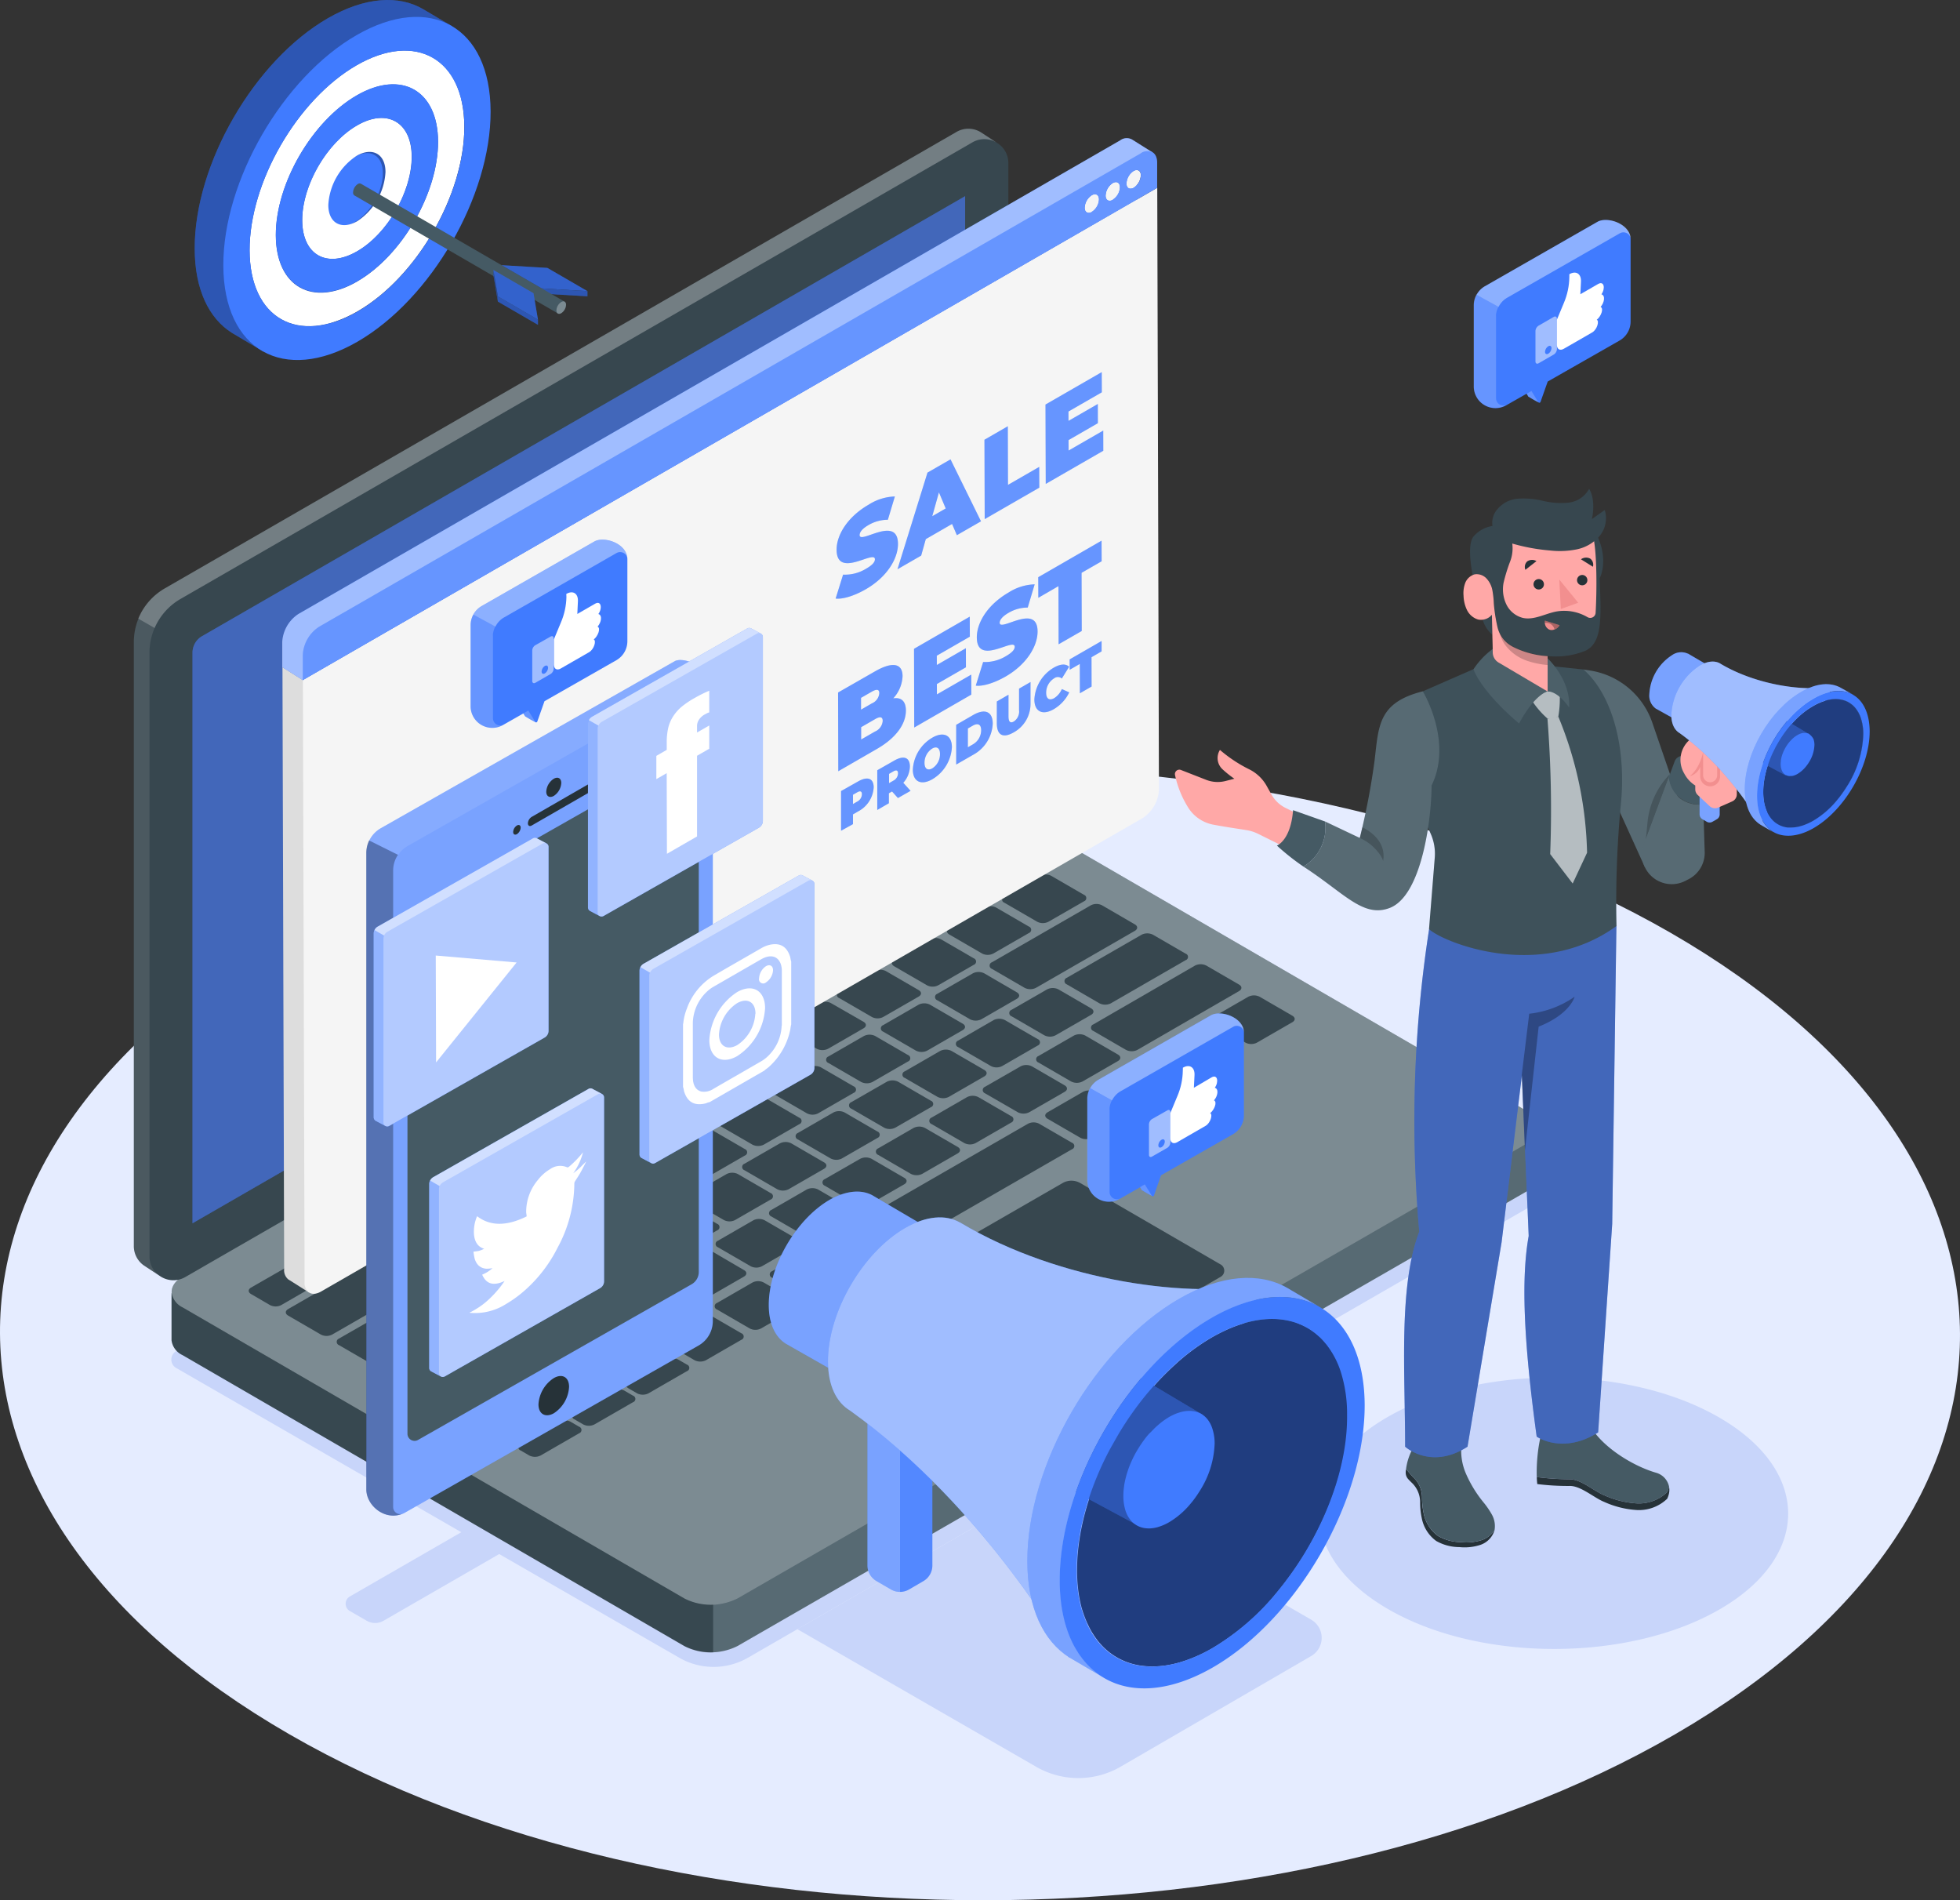 <svg width="326" height="316" xmlns="http://www.w3.org/2000/svg">
    <rect width="100%" height="100%" fill="#333333" stroke="none"/>
    <g fill-rule="nonzero" fill="none">
        <path d="M277.878 155.126c-63.865-36.8-167.066-36.8-230.51 0-63.444 36.8-63.115 96.436.742 133.264 63.857 36.827 167.073 36.8 230.524 0 63.451-36.8 63.108-96.436-.756-133.264z" fill="#E5ECFF"/>
        <g fill="#C8D5FA">
            <path d="m132.623 270.92 39.708 22.879a14.028 14.028 0 0 0 14.046 0l31.704-18.407a3.493 3.493 0 0 0 0-6.052l-41.36-23.836-44.098 25.416z"/>
            <path d="m29.31 227.488 83.652 48.176a11.454 11.454 0 0 0 11.448 0l133.624-77.037a3.702 3.702 0 0 0 0-6.422l-86.123-49.692L29.31 224.679a1.62 1.62 0 0 0 0 2.81zM285.902 235.692c-15.292-8.812-40.002-8.812-55.19 0-15.186 8.812-15.11 23.061.176 31.901 15.285 8.84 40.002 8.812 55.189 0 15.187-8.812 15.11-23.096-.175-31.9z"/>
            <path d="m86.256 249.305 6.302 3.634-28.764 16.583c-.866.5-1.934.5-2.8 0l-2.801-1.614a1.397 1.397 0 0 1 0-2.425l28.063-16.178z"/>
        </g>
        <path d="M28.56 215.05c-.097-1 .512-2.02 1.842-2.796l131.454-75.751a9.82 9.82 0 0 1 8.885 0l83.456 48.4a3.18 3.18 0 0 1 1.816 2.46V195.313c.04.965-.57 1.937-1.85 2.67l-131.476 75.73a9.82 9.82 0 0 1-8.885 0l-83.449-48.371a3.16 3.16 0 0 1-1.82-2.453v-7.834l.028-.007z" fill="#455A64"/>
        <path d="m254.141 190.053-131.454 75.751a9.82 9.82 0 0 1-8.885 0l-83.449-48.4a3.236 3.236 0 0 1-1.792-2.355c-.098-.999.51-2.02 1.841-2.795l131.454-75.751a9.82 9.82 0 0 1 8.885 0l83.456 48.4a3.173 3.173 0 0 1 1.814 2.46V187.536c-.05.923-.666 1.824-1.87 2.516z" fill="#FFF" opacity=".3"/>
        <path d="M164.979 160.025a.58.58 0 0 0 0 1.09l5.447 3.159c.591.294 1.286.294 1.877 0l16.447-9.476c.519-.3.526-.783 0-1.083l-5.447-3.166a2.048 2.048 0 0 0-1.87 0l-16.454 9.476zM167.065 149.046a.566.566 0 0 0 0 1.077l5.448 3.158a2.048 2.048 0 0 0 1.87 0l5.91-3.396a.573.573 0 0 0 0-1.083l-5.448-3.159a2.104 2.104 0 0 0-1.877 0l-5.903 3.403zM157.9 154.323c-.518.3-.525.782 0 1.083l5.447 3.158a2.048 2.048 0 0 0 1.87 0l5.91-3.403a.573.573 0 0 0 0-1.083l-5.448-3.159a2.104 2.104 0 0 0-1.876 0l-5.903 3.404zM121.238 175.448a.573.573 0 0 0 0 1.083l5.44 3.158c.591.295 1.286.295 1.877 0l5.903-3.403c.518-.3.525-.782 0-1.083l-5.448-3.159a2.048 2.048 0 0 0-1.87 0l-5.902 3.404zM112.08 180.73a.566.566 0 0 0 0 1.077l5.447 3.159a2.048 2.048 0 0 0 1.87 0l5.91-3.397a.573.573 0 0 0 0-1.083l-5.441-3.159a2.104 2.104 0 0 0-1.877 0l-5.91 3.404zM105.91 177.153a.566.566 0 0 0 0 1.076l3.173 1.845c.59.294 1.285.294 1.876 0l5.903-3.403a.573.573 0 0 0 0-1.084l-3.151-1.823a2.104 2.104 0 0 0-1.877 0l-5.923 3.389zM115.07 171.87a.573.573 0 0 0 0 1.083l3.15 1.83c.589.293 1.28.293 1.87 0l5.902-3.402a.573.573 0 0 0 0-1.084l-3.15-1.83a2.048 2.048 0 0 0-1.87 0l-5.903 3.403zM124.242 166.587a.573.573 0 0 0 0 1.083l3.15 1.83a2.048 2.048 0 0 0 1.87 0l5.903-3.402a.573.573 0 0 0 0-1.084l-3.151-1.83a2.104 2.104 0 0 0-1.87 0l-5.902 3.403zM141.6 183.281a.573.573 0 0 0 0 1.084l5.447 3.158a2.048 2.048 0 0 0 1.87 0l5.91-3.403a.566.566 0 0 0 0-1.076l-5.441-3.159a2.104 2.104 0 0 0-1.877 0l-5.91 3.396zM128.765 180.898a.573.573 0 0 0 0 1.084l5.448 3.158a2.048 2.048 0 0 0 1.869 0l5.91-3.403a.573.573 0 0 0 0-1.083l-5.448-3.159a2.104 2.104 0 0 0-1.876 0l-5.903 3.403zM41.76 214.113c-.519.3-.526.783 0 1.083l3.15 1.831a2.048 2.048 0 0 0 1.87 0l5.902-3.41a.573.573 0 0 0 0-1.083l-3.116-1.824a2.104 2.104 0 0 0-1.876 0l-5.93 3.403zM174.242 184.966c-.518.3-.525.782 0 1.083l5.448 3.158a2.048 2.048 0 0 0 1.87 0l5.902-3.403c.518-.3.525-.783 0-1.083l-5.44-3.159a2.104 2.104 0 0 0-1.877 0l-5.903 3.404zM119.256 216.678a.573.573 0 0 0 0 1.083l5.448 3.158a2.048 2.048 0 0 0 1.87 0l5.902-3.403c.518-.3.525-.782 0-1.083l-5.447-3.159a2.048 2.048 0 0 0-1.87 0l-5.903 3.404zM96.745 182.429c-.518.3-.525.782 0 1.083l3.151 1.83c.59.295 1.286.295 1.877 0l5.902-3.402c.518-.3.525-.783 0-1.084l-3.15-1.83a2.104 2.104 0 0 0-1.877 0l-5.903 3.403zM50.925 208.837a.566.566 0 0 0 0 1.076l3.15 1.831c.591.294 1.286.294 1.877 0l5.903-3.403a.573.573 0 0 0 0-1.083l-3.151-1.824a2.104 2.104 0 0 0-1.877 0l-5.902 3.403zM146.893 170.472a.573.573 0 0 0 0 1.083l5.447 3.159c.591.294 1.286.294 1.877 0l5.903-3.403c.518-.3.525-.783 0-1.083l-5.448-3.16a2.104 2.104 0 0 0-1.876 0l-5.903 3.404zM137.79 175.685a.573.573 0 0 0 0 1.083l5.448 3.16c.59.293 1.286.293 1.876 0l5.903-3.404a.573.573 0 0 0 0-1.083l-5.447-3.159a2.104 2.104 0 0 0-1.877 0l-5.903 3.403zM150.492 178.16a.573.573 0 0 0 0 1.09l5.447 3.158c.59.292 1.281.292 1.87 0l5.903-3.403c.518-.3.525-.783 0-1.084l-5.448-3.158a2.104 2.104 0 0 0-1.883 0l-5.89 3.396zM201.732 169.151a.573.573 0 0 0 0 1.084l5.44 3.158c.591.294 1.286.294 1.877 0l5.902-3.403c.519-.3.526-.783 0-1.083l-5.447-3.159a2.104 2.104 0 0 0-1.87 0l-5.902 3.403zM192.566 174.434a.573.573 0 0 0 0 1.084l5.44 3.158c.592.295 1.287.295 1.877 0l5.903-3.403c.518-.3.525-.783 0-1.083l-5.447-3.159a2.048 2.048 0 0 0-1.87 0l-5.903 3.403z" fill="#37474F"/>
        <g fill="#37474F">
            <path d="M168.256 167.921a.573.573 0 0 0 0 1.084l5.447 3.158a2.048 2.048 0 0 0 1.87 0l5.91-3.403c.518-.293.518-.776 0-1.076l-5.441-3.159a2.104 2.104 0 0 0-1.877 0l-5.91 3.396zM181.846 170.353a.573.573 0 0 0 0 1.083l5.448 3.16c.59.293 1.286.293 1.876 0l16.917-9.784c.518-.3.525-.783 0-1.083l-5.447-3.16a2.104 2.104 0 0 0-1.877 0l-16.917 9.784zM159.37 173.044a.573.573 0 0 0 0 1.083l5.448 3.152a2.048 2.048 0 0 0 1.87 0l5.902-3.404a.573.573 0 0 0 0-1.083l-5.448-3.158a2.104 2.104 0 0 0-1.876 0l-5.896 3.41zM172.723 175.608a.573.573 0 0 0 0 1.084l5.44 3.158c.591.295 1.286.295 1.877 0l5.903-3.403c.518-.3.525-.783 0-1.083l-5.44-3.159a2.104 2.104 0 0 0-1.877 0l-5.903 3.403zM163.838 180.724a.58.58 0 0 0 0 1.09l5.461 3.152c.59.294 1.286.294 1.877 0l5.902-3.397c.518-.3.525-.782 0-1.083l-5.44-3.159a2.104 2.104 0 0 0-1.884 0l-5.916 3.397z"/>
        </g>
        <path d="M177.435 162.603a.58.58 0 0 0 0 1.09l5.448 3.16c.589.291 1.28.291 1.87 0l12.456-7.185a.566.566 0 0 0 0-1.076l-5.448-3.158a2.104 2.104 0 0 0-1.876 0l-12.45 7.17zM155.904 165.259a.573.573 0 0 0 0 1.083l5.44 3.159c.592.294 1.287.294 1.877 0l5.903-3.403c.518-.3.525-.783 0-1.084l-5.426-3.158a2.104 2.104 0 0 0-1.877 0l-5.917 3.403zM110.09 221.96a.573.573 0 0 0 0 1.084l5.448 3.158c.59.292 1.281.292 1.87 0l5.903-3.403a.573.573 0 0 0 0-1.083l-5.448-3.159a2.048 2.048 0 0 0-1.87 0l-5.902 3.404zM104.517 229.78c-.518.3-.525.783 0 1.084l1.457.845c.59.294 1.286.294 1.876 0l6.414-3.697a.573.573 0 0 0 0-1.083l-1.456-.845a2.104 2.104 0 0 0-1.877 0l-6.414 3.696zM92.754 221.688a.573.573 0 0 0 0 1.083l5.448 3.159a2.048 2.048 0 0 0 1.87 0l5.902-3.403a.573.573 0 0 0 0-1.083l-5.448-3.16a2.104 2.104 0 0 0-1.876 0l-5.896 3.404zM64.852 227.51a.573.573 0 0 0 0 1.082l5.44 3.194c.59.294 1.286.294 1.877 0l11.567-6.667a.573.573 0 0 0 0-1.083l-5.462-3.193a2.048 2.048 0 0 0-1.87 0l-11.552 6.666zM73.723 232.653a.573.573 0 0 0 0 1.083l5.448 3.158c.59.295 1.285.295 1.876 0l16.048-9.245c.519-.3.526-.783 0-1.083l-5.447-3.166a2.104 2.104 0 0 0-1.877 0l-16.048 9.253zM79.402 219.123a.573.573 0 0 0 0 1.084l5.447 3.158a2.048 2.048 0 0 0 1.87 0l5.91-3.403a.573.573 0 0 0 0-1.083l-5.441-3.166a2.104 2.104 0 0 0-1.877 0l-5.91 3.41zM101.64 216.566a.573.573 0 0 0 0 1.083l5.447 3.159a2.048 2.048 0 0 0 1.87 0l5.902-3.404a.573.573 0 0 0 0-1.083l-5.447-3.158a2.048 2.048 0 0 0-1.87 0l-5.902 3.403zM88.294 214.001a.573.573 0 0 0 0 1.083l5.447 3.159a2.048 2.048 0 0 0 1.87 0l5.91-3.403a.573.573 0 0 0 0-1.083l-5.448-3.159a2.104 2.104 0 0 0-1.876 0l-5.903 3.403zM110.525 211.444a.58.58 0 0 0 0 1.09l5.44 3.158c.591.295 1.286.295 1.877 0l5.903-3.403c.518-.3.525-.79 0-1.083l-5.434-3.18a2.104 2.104 0 0 0-1.883 0l-5.903 3.418zM97.18 208.886a.573.573 0 0 0 0 1.083l5.447 3.159c.589.292 1.28.292 1.87 0l5.902-3.404c.525-.3.532-.782 0-1.083l-5.447-3.158a2.104 2.104 0 0 0-1.884 0l-5.889 3.403zM154.952 185.846a.573.573 0 0 0 0 1.083l5.448 3.159a2.048 2.048 0 0 0 1.87 0l5.902-3.403a.573.573 0 0 0 0-1.084l-5.448-3.158a2.104 2.104 0 0 0-1.876 0l-5.896 3.403zM130.41 170.165a.573.573 0 0 0 0 1.083l5.441 3.158c.59.295 1.286.295 1.876 0l5.903-3.403c.518-.3.525-.782 0-1.083l-5.447-3.124a2.104 2.104 0 0 0-1.87 0l-5.903 3.369zM183.4 179.717a.573.573 0 0 0 0 1.077l5.448 3.158c.591.295 1.286.295 1.877 0l5.903-3.403a.566.566 0 0 0 0-1.076l-5.448-3.159a2.048 2.048 0 0 0-1.87 0l-5.91 3.403zM95.548 234.945a.573.573 0 0 0 0 1.083l1.456.845a2.048 2.048 0 0 0 1.87 0l6.42-3.696a.573.573 0 0 0 0-1.084l-1.456-.845a2.048 2.048 0 0 0-1.87 0l-6.42 3.697zM86.586 240.116a.573.573 0 0 0 0 1.083l1.456.846c.589.292 1.28.292 1.87 0l6.42-3.704a.573.573 0 0 0 0-1.083l-1.456-.846a2.104 2.104 0 0 0-1.877 0l-6.413 3.704zM91.578 232.632c-.518.3-.525.782 0 1.083l1.456.845c.591.295 1.286.295 1.877 0l6.414-3.696c.518-.3.525-.783 0-1.084l-1.457-.845a2.104 2.104 0 0 0-1.876 0l-6.414 3.697zM179.71 196.754l23.331 13.53a1.18 1.18 0 0 1 0 2.04l-39.12 22.537a2.953 2.953 0 0 1-2.954 0l-23.33-13.557a1.174 1.174 0 0 1 0-2.034l39.112-22.543a2.953 2.953 0 0 1 2.962.027z" fill="#37474F"/>
        <path d="m122.687 265.804 131.454-75.751c1.204-.699 1.82-1.593 1.856-2.502v7.778c.042.964-.567 1.936-1.849 2.67l-131.46 75.716a8.927 8.927 0 0 1-4.09 1.048v-7.918a8.927 8.927 0 0 0 4.09-1.04z" fill="#FFF" opacity=".1"/>
        <path d="M28.56 215.05a3.236 3.236 0 0 0 1.814 2.354l83.449 48.4a9.209 9.209 0 0 0 4.796 1.041v7.946a9.216 9.216 0 0 1-4.796-1.048l-83.47-48.4a3.16 3.16 0 0 1-1.82-2.453v-7.834l.028-.007z" fill="#000" opacity=".2"/>
        <path d="M175.363 235.657v1.02c0 1.398.994 1.964 2.22 1.259l20.459-11.74a4.82 4.82 0 0 0 2.198-3.802v-1.09l-24.877 14.353zM27.391 97.858l131.692-75.912a3.935 3.935 0 0 1 4.033.035l2.801 1.831a3.919 3.919 0 0 1 1.8 3.313v100.384c0 3.688-1.974 7.095-5.175 8.938L30.83 212.359a3.942 3.942 0 0 1-4.11-.084l-2.759-1.817a3.919 3.919 0 0 1-1.701-3.277V106.796a10.325 10.325 0 0 1 5.132-8.938z" fill="#37474F"/>
        <path d="M158.936 130.262a3.184 3.184 0 0 0 1.59-2.753V32.624L33.609 105.79a3.185 3.185 0 0 0-1.59 2.746v94.885l126.917-73.159z" fill="#407BFF"/>
        <path d="M158.936 130.262a3.184 3.184 0 0 0 1.59-2.753V32.624L33.609 105.79a3.185 3.185 0 0 0-1.59 2.746v94.885l126.917-73.159z" fill="#000" opacity=".3"/>
        <path d="M158.936 130.262a3.184 3.184 0 0 0 1.59-2.753V32.624L33.609 105.79a3.185 3.185 0 0 0-1.59 2.746v94.885l126.917-73.159z" fill="#FFF" opacity=".1"/>
        <path d="m27.391 97.858 131.692-75.912a3.935 3.935 0 0 1 4.033.035l2.801 1.831a3.942 3.942 0 0 0-4.201-.126L30.031 99.598a10.321 10.321 0 0 0-4.313 4.836l-2.717-1.565a10.356 10.356 0 0 1 4.39-5.01z" fill="#FFF" opacity=".3"/>
        <path d="M25.718 104.434a10.297 10.297 0 0 0-.854 4.102v100.385a3.912 3.912 0 0 0 1.855 3.354l-2.759-1.817a3.918 3.918 0 0 1-1.701-3.277V106.796c0-1.347.264-2.681.777-3.927l2.682 1.565z" fill="#FFF" opacity=".1"/>
        <path d="M142.566 156.028c-.518.3-.525.782 0 1.083l3.15 1.83c.591.295 1.286.295 1.877 0l5.903-3.403c.518-.3.525-.782 0-1.083l-3.151-1.83a2.104 2.104 0 0 0-1.877 0l-5.902 3.403zM148.734 159.606c-.518.3-.525.782 0 1.083l5.448 3.158a2.048 2.048 0 0 0 1.87 0l5.91-3.403a.573.573 0 0 0 0-1.083l-5.441-3.159a2.104 2.104 0 0 0-1.877 0l-5.91 3.404zM133.407 161.31a.566.566 0 0 0 0 1.077l3.151 1.83a2.048 2.048 0 0 0 1.87 0l5.902-3.402a.573.573 0 0 0 0-1.084l-3.15-1.824a2.048 2.048 0 0 0-1.87 0l-5.903 3.404zM139.576 164.889a.566.566 0 0 0 0 1.076l5.447 3.158a2.048 2.048 0 0 0 1.87 0l5.903-3.396c.518-.3.525-.783 0-1.083l-5.448-3.159a2.048 2.048 0 0 0-1.87 0l-5.902 3.404zM160.897 145.469a.566.566 0 0 0 0 1.076l3.15 1.83c.591.295 1.286.295 1.877 0l5.903-3.403a.573.573 0 0 0 0-1.083l-3.151-1.824a2.104 2.104 0 0 0-1.877 0l-5.902 3.404zM151.731 150.724c-.518.3-.525.782 0 1.083l3.151 1.83c.59.295 1.286.295 1.877 0l5.902-3.403c.518-.3.525-.782 0-1.083l-3.15-1.83a2.104 2.104 0 0 0-1.877 0l-5.903 3.403zM102.914 186.007c-.518.3-.525.782 0 1.083l5.447 3.159a2.048 2.048 0 0 0 1.87 0l5.91-3.404a.573.573 0 0 0 0-1.083l-5.44-3.158a2.104 2.104 0 0 0-1.877 0l-5.91 3.403zM119.712 186.112a.573.573 0 0 0 0 1.083l5.447 3.158c.589.292 1.28.292 1.87 0l5.91-3.403a.573.573 0 0 0 0-1.083l-5.441-3.159a2.104 2.104 0 0 0-1.877 0l-5.91 3.404zM87.58 187.712c-.518.3-.525.783 0 1.083l3.15 1.83c.591.295 1.286.295 1.877 0l5.903-3.402c.518-.3.525-.783 0-1.083l-3.151-1.831a2.104 2.104 0 0 0-1.877 0l-5.902 3.403zM132.714 188.404a.573.573 0 0 0 0 1.083l5.448 3.158a2.048 2.048 0 0 0 1.87 0l5.902-3.403a.573.573 0 0 0 0-1.083L140.486 185a2.048 2.048 0 0 0-1.87 0l-5.902 3.404zM146.067 190.968a.573.573 0 0 0 0 1.083l5.44 3.16c.591.293 1.286.293 1.877 0l5.902-3.404c.518-.3.525-.783 0-1.083l-5.447-3.159a2.104 2.104 0 0 0-1.877 0l-5.895 3.403zM93.748 191.29c-.518.3-.525.782 0 1.083l5.448 3.159a2.048 2.048 0 0 0 1.87 0l5.91-3.404a.573.573 0 0 0 0-1.083l-5.441-3.158a2.104 2.104 0 0 0-1.877 0l-5.91 3.403zM110.665 191.325a.573.573 0 0 0 0 1.083l5.448 3.159c.588.292 1.28.292 1.87 0l5.902-3.404a.573.573 0 0 0 0-1.083l-5.448-3.159a2.048 2.048 0 0 0-1.87 0l-5.902 3.404zM78.414 192.995c-.518.293-.518.776 0 1.076l3.151 1.83a2.048 2.048 0 0 0 1.87 0l5.902-3.402a.573.573 0 0 0 0-1.083l-3.15-1.824a2.048 2.048 0 0 0-1.87 0l-5.903 3.403zM123.836 193.519a.573.573 0 0 0 0 1.09l5.447 3.159c.59.294 1.286.294 1.877 0l5.895-3.396c.525-.301.532-.783 0-1.084l-5.447-3.158a2.104 2.104 0 0 0-1.884 0l-5.888 3.389zM137.181 196.084a.58.58 0 0 0 0 1.09l5.44 3.165c.592.295 1.287.295 1.877 0l5.903-3.396c.518-.3.525-.783 0-1.083l-5.44-3.159a2.104 2.104 0 0 0-1.884 0l-5.896 3.383zM84.576 196.573a.566.566 0 0 0 0 1.076l5.44 3.159c.591.294 1.286.294 1.877 0l5.903-3.397c.518-.3.525-.782 0-1.083l-5.448-3.158a2.048 2.048 0 0 0-1.87 0l-5.902 3.403zM101.626 196.53a.573.573 0 0 0 0 1.091l5.447 3.159c.59.294 1.286.294 1.877 0l5.895-3.404c.525-.3.532-.782 0-1.083l-5.447-3.158a2.104 2.104 0 0 0-1.884 0l-5.888 3.396zM114.95 198.641a.573.573 0 0 0 0 1.083l5.448 3.16a2.048 2.048 0 0 0 1.87 0l5.909-3.404a.573.573 0 0 0 0-1.083l-5.448-3.159a2.104 2.104 0 0 0-1.876 0l-5.903 3.403zM128.296 201.206a.573.573 0 0 0 0 1.083l5.447 3.159a2.048 2.048 0 0 0 1.87 0l5.903-3.403a.573.573 0 0 0 0-1.084l-5.448-3.158a2.104 2.104 0 0 0-1.876 0l-5.896 3.403zM92.58 201.737a.573.573 0 0 0 0 1.09l5.44 3.159c.59.294 1.285.294 1.876 0l5.903-3.403c.518-.3.525-.783 0-1.084l-5.448-3.158a2.104 2.104 0 0 0-1.883 0l-5.889 3.396zM75.418 201.849a.573.573 0 0 0 0 1.083l5.44 3.159c.59.294 1.286.294 1.876 0l5.903-3.404c.518-.3.525-.782 0-1.083l-5.461-3.158a2.104 2.104 0 0 0-1.87 0l-5.888 3.403zM106.058 203.764a.573.573 0 0 0 0 1.083l5.447 3.158a2.048 2.048 0 0 0 1.87 0l5.91-3.403a.573.573 0 0 0 0-1.083l-5.441-3.18a2.104 2.104 0 0 0-1.877 0l-5.91 3.425zM119.41 206.328a.573.573 0 0 0 0 1.083l5.448 3.159a2.048 2.048 0 0 0 1.87 0l5.902-3.403c.518-.3.525-.783 0-1.083l-5.447-3.159a2.104 2.104 0 0 0-1.877 0l-5.896 3.403zM83.526 206.957a.58.58 0 0 0 0 1.09l5.447 3.159c.589.292 1.28.292 1.87 0l5.91-3.403a.573.573 0 0 0 0-1.083l-5.441-3.16a2.104 2.104 0 0 0-1.877 0l-5.91 3.397zM66.252 207.132a.573.573 0 0 0 0 1.083l5.44 3.159c.591.294 1.286.294 1.877 0l5.903-3.404c.518-.3.525-.782 0-1.083l-5.448-3.158a2.048 2.048 0 0 0-1.87 0l-5.902 3.403zM128.415 211.395a.573.573 0 0 0 0 1.083l5.447 3.158c.591.295 1.286.295 1.877 0l42.558-24.52a.573.573 0 0 0 0-1.084l-5.448-3.159a2.048 2.048 0 0 0-1.87 0l-42.564 24.522zM74.48 212.17a.58.58 0 0 0 0 1.09l5.447 3.16c.589.291 1.28.291 1.87 0l5.902-3.404c.518-.3.525-.783 0-1.083l-5.44-3.159a2.104 2.104 0 0 0-1.877 0l-5.903 3.396zM65.433 217.383a.58.58 0 0 0 0 1.09l5.447 3.16c.59.291 1.281.291 1.87 0l5.902-3.404a.573.573 0 0 0 0-1.083l-5.447-3.159a2.104 2.104 0 0 0-1.877 0l-5.895 3.396zM47.928 217.69c-.518.301-.525.784 0 1.084l5.448 3.159a2.048 2.048 0 0 0 1.869 0l15.075-8.68a.573.573 0 0 0 0-1.083l-5.44-3.158a2.104 2.104 0 0 0-1.877 0l-15.075 8.679zM56.386 222.597a.58.58 0 0 0 0 1.09l5.448 3.158c.589.292 1.28.292 1.87 0l5.902-3.403a.573.573 0 0 0 0-1.083l-5.44-3.152a2.104 2.104 0 0 0-1.877 0l-5.903 3.39zM69.249 198.243a.573.573 0 0 0 0 1.083l3.15 1.831a2.048 2.048 0 0 0 1.87 0l5.903-3.403a.573.573 0 0 0 0-1.083l-3.151-1.831a2.104 2.104 0 0 0-1.87 0l-5.902 3.403zM60.07 203.554a.573.573 0 0 0 0 1.083l3.15 1.831c.589.292 1.28.292 1.87 0l5.902-3.403a.573.573 0 0 0 0-1.083l-3.15-1.831a2.048 2.048 0 0 0-1.87 0l-5.903 3.403z" fill="#37474F"/>
        <g>
            <path d="m189.08 33.176.273 96.01a5.987 5.987 0 0 1-2.724 4.703L51.373 211.828v3.089l-3.312-2.097-.098-.056a1.955 1.955 0 0 1-.7-1.677l-.28-100.119 3.41 2.152 138.686-79.944z" fill="#F5F5F5"/>
            <path d="m49.671 102.08 136.643-78.736a1.816 1.816 0 0 1 2.1-.063l3.235 2.027-2.59 1.474v6.408L50.378 113.1l-3.41-2.153v-4.193a5.966 5.966 0 0 1 2.702-4.675z" fill="#407BFF"/>
            <path d="m50.379 113.1.28 100.119c0 1.733 1.232 2.424 2.738 1.558l136.642-78.728a5.987 5.987 0 0 0 2.723-4.703l-.28-100.12L50.38 113.1zM188.554 28.431a2.62 2.62 0 0 0-1.19 2.097c0 .754.54 1.062 1.197.699a2.612 2.612 0 0 0 1.19-2.097c0-.755-.539-1.055-1.197-.699zM185.081 30.45a2.633 2.633 0 0 0-1.19 2.097c0 .748.54 1.063 1.197.7a2.592 2.592 0 0 0 1.19-2.055c0-.818-.531-1.118-1.197-.741zM181.608 32.45a2.633 2.633 0 0 0-1.19 2.096c0 .755.54 1.062 1.197.699a2.585 2.585 0 0 0 1.19-2.055c0-.817-.531-1.118-1.197-.74z" fill="#F5F5F5"/>
            <path d="M189.724 25.496c1.512-.873 2.737-.174 2.744 1.552v4.193L50.33 113.12v-4.193a5.966 5.966 0 0 1 2.737-4.696l136.657-78.736zm-4.636 7.687a2.592 2.592 0 0 0 1.19-2.054c0-.762-.531-1.062-1.197-.7a2.633 2.633 0 0 0-1.19 2.097c0 .748.54 1.063 1.197.7m-3.5 1.998a2.585 2.585 0 0 0 1.19-2.055c0-.761-.532-1.062-1.198-.699a2.633 2.633 0 0 0-1.19 2.097c0 .755.54 1.062 1.197.699m6.974-4.04a2.612 2.612 0 0 0 1.19-2.096c0-.755-.539-1.055-1.197-.699a2.62 2.62 0 0 0-1.19 2.097c0 .754.54 1.062 1.197.699" fill="#407BFF"/>
            <path d="M189.724 25.496c1.512-.873 2.737-.174 2.744 1.552v4.193L50.33 113.12v-4.193a5.966 5.966 0 0 1 2.737-4.696l136.657-78.736zm-4.636 7.687a2.592 2.592 0 0 0 1.19-2.054c0-.762-.531-1.062-1.197-.7a2.633 2.633 0 0 0-1.19 2.097c0 .748.54 1.063 1.197.7m-3.5 1.998a2.585 2.585 0 0 0 1.19-2.055c0-.761-.532-1.062-1.198-.699a2.633 2.633 0 0 0-1.19 2.097c0 .755.54 1.062 1.197.699m6.974-4.04a2.612 2.612 0 0 0 1.19-2.096c0-.755-.539-1.055-1.197-.699a2.62 2.62 0 0 0-1.19 2.097c0 .754.54 1.062 1.197.699" opacity=".2" fill="#FFF"/>
            <path d="M50.659 213.219c-.06.64.202 1.268.7 1.677l-3.312-2.097-.098-.056a1.955 1.955 0 0 1-.7-1.677l-.28-100.119 3.41 2.153.28 100.119z" fill="#000" opacity=".1"/>
            <path d="m49.671 102.08 136.643-78.736a1.816 1.816 0 0 1 2.1-.063l3.221 2.027a1.936 1.936 0 0 0-1.918.202l-136.65 78.722a5.966 5.966 0 0 0-2.716 4.696v4.192l-3.41-2.152v-4.193a5.966 5.966 0 0 1 2.73-4.696z" fill="#FFF" opacity=".5"/>
            <path d="m158.096 76.39 5.07 10.301-4.013 2.306-.798-1.865-4.37 2.522-.77 2.74-3.941 2.27 4.992-16.072 3.83-2.201zm-3.039 9.456 2.24-1.293-1.127-2.676-1.113 3.969M144.491 83.917a8.54 8.54 0 0 1 4.348-1.356l-1.162 3.872a6.395 6.395 0 0 0-3.207.873c-1.141.657-1.498 1.244-1.491 1.684 0 1.58 6.365-3.403 6.379 1.468 0 2.418-1.779 5.472-5.357 7.533-1.911 1.104-3.858 1.691-5.013 1.545l1.24-3.977a6.74 6.74 0 0 0 3.801-.971c1.1-.629 1.492-1.125 1.492-1.58 0-1.656-6.358 3.334-6.372-1.593-.007-2.418 1.778-5.443 5.342-7.498zM167.626 70.884l.028 9.749 5.195-2.991.014 3.452-9.081 5.234-.042-13.2zM183.247 61.884l.014 3.354-5.546 3.193.007 1.559 4.874-2.81.007 3.194-4.874 2.81.007 1.74 5.763-3.32.007 3.354-9.572 5.514-.042-13.2zM148.573 116.132c1.33-.202 2.101.469 2.101 2.027 0 2.271-1.666 4.57-4.824 6.387l-6.421 3.704-.035-13.089 6.106-3.494c3.143-1.81 4.614-1.209 4.62.769a5.794 5.794 0 0 1-1.547 3.696zm-3.024 5.514a2.097 2.097 0 0 0 1.267-1.761c0-.699-.434-.776-1.274-.293l-2.311 1.334v2.048l2.31-1.328m-2.331-5.59v1.956l1.785-1.034a2.013 2.013 0 0 0 1.254-1.705c0-.636-.392-.74-1.26-.245l-1.786 1.028M161.296 102.547l.014 3.327-5.497 3.165.007 1.545 4.832-2.788.007 3.172-4.832 2.781.007 1.726 5.714-3.29.007 3.325-9.495 5.472-.035-13.089zM167.78 98.515a8.47 8.47 0 0 1 4.313-1.341l-1.155 3.864a6.178 6.178 0 0 0-3.18.867c-1.127.65-1.484 1.23-1.484 1.663 0 1.572 6.302-3.369 6.302 1.46 0 2.383-1.772 5.43-5.307 7.47-1.912 1.098-3.83 1.67-4.972 1.517l1.225-3.927a6.697 6.697 0 0 0 3.775-.965c1.085-.629 1.477-1.118 1.477-1.565 0-1.642-6.302 3.312-6.302-1.572-.007-2.425 1.772-5.43 5.308-7.47zM183.219 89.913l.014 3.424-3.34 1.922.028 9.671-3.844 2.209-.028-9.665-3.347 1.936-.014-3.424zM142.692 129.969c1.596-.923 2.626-.552 2.626.978a4.828 4.828 0 0 1-2.612 3.997l-.833.483v1.62l-1.982 1.098v-6.597l2.8-1.58zm-.12 3.333c.47-.23.773-.7.785-1.223 0-.482-.252-.629-.784-.321l-.7.405v1.545l.7-.406M150.24 130.172l1.211 1.341-2.1 1.195-.98-1.09-.526.3v1.657l-1.932 1.118v-6.604l2.8-1.593c1.604-.93 2.626-.552 2.626.978a4.189 4.189 0 0 1-1.1 2.698zm-1.667-.343c.475-.229.78-.704.792-1.23 0-.482-.26-.622-.792-.314l-.7.405v1.544l.7-.405M155.064 122.673c1.877-1.083 3.256-.426 3.263 1.58a6.63 6.63 0 0 1-3.242 5.325c-1.876 1.083-3.249.412-3.256-1.58a6.574 6.574 0 0 1 3.235-5.325zm0 5.102a2.794 2.794 0 0 0 1.282-2.39c0-1.028-.575-1.321-1.289-.909a2.794 2.794 0 0 0-1.288 2.39c0 1.027.581 1.32 1.295.909M161.856 118.907c1.926-1.111 3.256-.615 3.263 1.432a6.225 6.225 0 0 1-3.242 5.171l-2.836 1.629v-6.604l2.815-1.628zm-.063 4.891a2.725 2.725 0 0 0 1.4-2.355c0-1.013-.567-1.244-1.4-.768l-.812.468v3.124l.819-.469M171.4 113.421v3.627a5.393 5.393 0 0 1-2.801 4.745c-1.765 1.02-2.8.468-2.8-1.51v-3.633l1.939-1.119v3.564c0 1.014.336 1.195.882.888.631-.415.97-1.153.875-1.9v-3.565l1.905-1.097zM175.244 111.045c1.127-.65 2.016-.699 2.583-.168l-1.218 1.957a.989.989 0 0 0-1.26-.042 2.794 2.794 0 0 0-1.345 2.425c0 1.006.546 1.335 1.352.873.56-.365.998-.888 1.26-1.502l1.225.552a6.497 6.497 0 0 1-2.576 2.795c-1.849 1.07-3.214.42-3.221-1.607a6.525 6.525 0 0 1 3.2-5.283zM183.226 106.594v1.726l-1.68.971.013 4.878-1.946 1.118-.014-4.878-1.68.971-.008-1.726z" fill="#407BFF"/>
            <g opacity=".2" fill="#FFF">
                <path d="m158.096 76.39 5.07 10.301-4.013 2.306-.798-1.865-4.37 2.522-.77 2.74-3.941 2.27 4.992-16.072 3.83-2.201zm-3.039 9.456 2.24-1.293-1.127-2.676-1.113 3.969M144.491 83.917a8.54 8.54 0 0 1 4.348-1.356l-1.162 3.872a6.395 6.395 0 0 0-3.207.873c-1.141.657-1.498 1.244-1.491 1.684 0 1.58 6.365-3.403 6.379 1.468 0 2.418-1.779 5.472-5.357 7.533-1.911 1.104-3.858 1.691-5.013 1.545l1.24-3.977a6.74 6.74 0 0 0 3.801-.971c1.1-.629 1.492-1.125 1.492-1.58 0-1.656-6.358 3.334-6.372-1.593-.007-2.418 1.778-5.443 5.342-7.498zM167.626 70.884l.028 9.749 5.195-2.991.014 3.452-9.081 5.234-.042-13.2zM183.247 61.884l.014 3.354-5.546 3.193.007 1.559 4.874-2.81.007 3.194-4.874 2.81.007 1.74 5.763-3.32.007 3.354-9.572 5.514-.042-13.2zM148.573 116.132c1.33-.202 2.101.469 2.101 2.027 0 2.271-1.666 4.57-4.824 6.387l-6.421 3.704-.035-13.089 6.106-3.494c3.143-1.81 4.614-1.209 4.62.769a5.794 5.794 0 0 1-1.547 3.696zm-3.024 5.514a2.097 2.097 0 0 0 1.267-1.761c0-.699-.434-.776-1.274-.293l-2.311 1.334v2.048l2.31-1.328m-2.331-5.59v1.956l1.785-1.034a2.013 2.013 0 0 0 1.254-1.705c0-.636-.392-.74-1.26-.245l-1.786 1.028M161.296 102.547l.014 3.327-5.497 3.165.007 1.545 4.832-2.788.007 3.172-4.832 2.781.007 1.726 5.714-3.29.007 3.325-9.495 5.472-.035-13.089zM167.78 98.515a8.47 8.47 0 0 1 4.313-1.341l-1.155 3.864a6.178 6.178 0 0 0-3.18.867c-1.127.65-1.484 1.23-1.484 1.663 0 1.572 6.302-3.369 6.302 1.46 0 2.383-1.772 5.43-5.307 7.47-1.912 1.098-3.83 1.67-4.972 1.517l1.225-3.927a6.697 6.697 0 0 0 3.775-.965c1.085-.629 1.477-1.118 1.477-1.565 0-1.642-6.302 3.312-6.302-1.572-.007-2.425 1.772-5.43 5.308-7.47zM183.219 89.913l.014 3.424-3.34 1.922.028 9.671-3.844 2.209-.028-9.665-3.347 1.936-.014-3.424zM142.692 129.969c1.596-.923 2.626-.552 2.626.978a4.828 4.828 0 0 1-2.612 3.997l-.833.483v1.62l-1.982 1.098v-6.597l2.8-1.58zm-.12 3.333c.47-.23.773-.7.785-1.223 0-.482-.252-.629-.784-.321l-.7.405v1.545l.7-.406M150.24 130.172l1.211 1.341-2.1 1.195-.98-1.09-.526.3v1.657l-1.932 1.118v-6.604l2.8-1.593c1.604-.93 2.626-.552 2.626.978a4.189 4.189 0 0 1-1.1 2.698zm-1.667-.343c.475-.229.78-.704.792-1.23 0-.482-.26-.622-.792-.314l-.7.405v1.544l.7-.405M155.064 122.673c1.877-1.083 3.256-.426 3.263 1.58a6.63 6.63 0 0 1-3.242 5.325c-1.876 1.083-3.249.412-3.256-1.58a6.574 6.574 0 0 1 3.235-5.325zm0 5.102a2.794 2.794 0 0 0 1.282-2.39c0-1.028-.575-1.321-1.289-.909a2.794 2.794 0 0 0-1.288 2.39c0 1.027.581 1.32 1.295.909M161.856 118.907c1.926-1.111 3.256-.615 3.263 1.432a6.225 6.225 0 0 1-3.242 5.171l-2.836 1.629v-6.604l2.815-1.628zm-.063 4.891a2.725 2.725 0 0 0 1.4-2.355c0-1.013-.567-1.244-1.4-.768l-.812.468v3.124l.819-.469M171.4 113.421v3.627a5.393 5.393 0 0 1-2.801 4.745c-1.765 1.02-2.8.468-2.8-1.51v-3.633l1.939-1.119v3.564c0 1.014.336 1.195.882.888.631-.415.97-1.153.875-1.9v-3.565l1.905-1.097zM175.244 111.045c1.127-.65 2.016-.699 2.583-.168l-1.218 1.957a.989.989 0 0 0-1.26-.042 2.794 2.794 0 0 0-1.345 2.425c0 1.006.546 1.335 1.352.873.56-.365.998-.888 1.26-1.502l1.225.552a6.497 6.497 0 0 1-2.576 2.795c-1.849 1.07-3.214.42-3.221-1.607a6.525 6.525 0 0 1 3.2-5.283zM183.226 106.594v1.726l-1.68.971.013 4.878-1.946 1.118-.014-4.878-1.68.971-.008-1.726z"/>
            </g>
        </g>
        <g transform="translate(32.384)">
            <path d="m42.06 5.664.757-1.293-4.825-2.851C33.945-.842 28.337-.535 22.154 3.03 9.901 10.093-.035 27.277 0 41.33c0 6.793 2.374 11.622 6.176 14.012l.3.181.134.077 4.705 2.795.791-1.362c3.06.056 6.526-.909 10.195-3.02 12.254-7.064 22.19-24.248 22.19-38.294-.043-4.11-.911-7.491-2.43-10.056z" fill="#407BFF"/>
            <path d="m42.06 5.664.757-1.293-4.825-2.851C33.945-.842 28.337-.535 22.154 3.03 9.901 10.093-.035 27.277 0 41.33c0 6.793 2.374 11.622 6.176 14.012l.3.181.134.077 4.705 2.795.791-1.362c3.06.056 6.526-.909 10.195-3.02 12.254-7.064 22.19-24.248 22.19-38.294-.043-4.11-.911-7.491-2.43-10.056z" fill="#000" opacity=".3"/>
            <ellipse fill="#407BFF" transform="rotate(-59.826 26.57 31.541)" cx="26.571" cy="31.541" rx="6.663" ry="3.864"/>
            <path d="M26.93 10.856c9.858-5.681 17.882-1.118 17.917 10.196.035 11.314-7.94 25.087-17.806 30.748-9.865 5.66-17.882 1.146-17.91-10.168-.028-11.314 7.933-25.08 17.798-30.776zm.097 35.954c7.443-4.284 13.48-14.717 13.451-23.242-.028-8.526-6.092-11.992-13.535-7.687-7.443 4.304-13.471 14.675-13.45 23.25.02 8.574 6.098 11.984 13.534 7.686" fill="#FFF"/>
            <path d="M26.915 5.846c12.254-7.058 22.26-1.398 22.302 12.683.042 14.081-9.901 31.237-22.162 38.302-12.26 7.065-22.252 1.398-22.294-12.683C4.72 30.067 14.662 12.91 26.915 5.846zm.126 45.975c9.866-5.682 17.841-19.462 17.806-30.748-.035-11.286-8.059-15.898-17.918-10.217C17.071 16.538 9.096 30.318 9.13 41.632c.036 11.314 8.053 15.87 17.911 10.189" fill="#407BFF"/>
            <path d="M26.985 20.87c5.007-2.92 9.103-.566 9.103 5.213 0 5.78-4.04 12.83-9.103 15.724-5.062 2.893-9.102.559-9.102-5.207 0-5.765 4.04-12.83 9.102-15.73zm0 15.947a10.478 10.478 0 0 0 4.748-8.204c0-3.012-2.157-4.193-4.776-2.718a10.478 10.478 0 0 0-4.733 8.19c0 3.005 2.15 4.193 4.775 2.718" fill="#FFF"/>
            <path d="M26.943 15.853c7.443-4.291 13.514-.839 13.535 7.687.021 8.525-6.008 18.958-13.45 23.242-7.444 4.284-13.507.832-13.535-7.687-.028-8.518 6.007-18.945 13.45-23.242zm.07 25.94c5.035-2.907 9.103-9.958 9.103-15.724 0-5.765-4.124-8.12-9.13-5.199-5.007 2.921-9.103 9.951-9.103 15.73 0 5.78 4.103 8.1 9.102 5.207M51.079 44.099l6.666 3.864 7.576.447-6.666-3.864zM51.079 44.099v.866l6.666 3.865v-.867z" fill="#407BFF"/>
            <path fill="#407BFF" d="M65.32 48.41v.86l-7.575-.44v-.867z"/>
            <path d="m51.079 44.099 6.666 3.864 7.576.447-6.666-3.864z" opacity=".2" fill="#000"/>
            <path fill="#000" opacity=".4" d="M51.079 44.099v.866l6.666 3.865v-.867z"/>
            <path fill="#000" opacity=".3" d="M65.32 48.41v.86l-7.575-.44v-.867z"/>
            <path d="m60.392 52.114 1.134-1.95-33.798-19.566a.519.519 0 0 0-.589 0 1.76 1.76 0 0 0-.798 1.397c-.02.2.068.394.231.51l33.82 19.61z" fill="#455A64"/>
            <path d="M60.966 50.227c.434-.251.798-.049.798.455a1.76 1.76 0 0 1-.798 1.397c-.441.259-.799.05-.799-.454a1.74 1.74 0 0 1 .799-1.398z" fill="#455A64"/>
            <path d="M60.966 50.227c.434-.251.798-.049.798.455a1.76 1.76 0 0 1-.798 1.397c-.441.259-.799.05-.799-.454a1.74 1.74 0 0 1 .799-1.398z" opacity=".3" fill="#FFF"/>
            <path fill="#407BFF" d="m49.686 44.902.742 4.382 6.666 3.864-.743-4.381z"/>
            <path d="m49.686 44.902.742 4.382 6.666 3.864-.743-4.381z" opacity=".2" fill="#000"/>
            <path fill="#407BFF" d="m49.686 44.902.742 4.382v.866l-.742-4.381zM57.094 53.148v.867l-6.666-3.865v-.866z"/>
            <path fill="#000" opacity=".4" d="m49.686 44.902.742 4.382v.866l-.742-4.381z"/>
            <path fill="#000" opacity=".3" d="M57.094 53.148v.867l-6.666-3.865v-.866z"/>
        </g>
        <g>
            <path d="M118.451 113.33c-.357-1.244-2.892-3.62-5.42-3.572a2.31 2.31 0 0 0-.7.141l-49.013 27.848a4.757 4.757 0 0 0-2.373 4.067v105.87c0 2.697 3.115 5.27 6.042 4.032.066-.02.129-.045.19-.077l49.013-27.89a4.675 4.675 0 0 0 2.367-4.066V113.84a1.15 1.15 0 0 0-.106-.51z" fill="#407BFF"/>
            <path d="M118.451 113.33c-.357-1.244-2.892-3.62-5.42-3.572a2.31 2.31 0 0 0-.7.141l-49.013 27.848a4.757 4.757 0 0 0-2.373 4.067v105.87c0 2.697 3.115 5.27 6.042 4.032.066-.02.129-.045.19-.077l49.013-27.89a4.675 4.675 0 0 0 2.367-4.066V113.84a1.15 1.15 0 0 0-.106-.51z" fill="#FFF" opacity=".3"/>
            <path d="M67.771 153.009c0-.845.455-1.624 1.19-2.04l45.513-25.857a1.171 1.171 0 0 1 1.75 1.013v85.395c0 .843-.451 1.621-1.183 2.04L69.53 239.453a1.178 1.178 0 0 1-1.758-1.013v-85.43z" fill="#455A64"/>
            <path d="M60.917 141.814v105.87c0 2.697 3.115 5.27 6.042 4.032a1.171 1.171 0 0 1-1.568-1.09V144.742a4.662 4.662 0 0 1 .798-2.586l-4.803-2.397c-.31.64-.47 1.343-.47 2.055z" fill="#000" opacity=".3"/>
            <path d="M113.039 109.76c-.24.009-.476.056-.7.139l-49.014 27.848a4.665 4.665 0 0 0-1.883 2.012l4.803 2.397c.399-.612.94-1.12 1.575-1.481l49.014-27.848a1.164 1.164 0 0 1 1.624.503c-.357-1.244-2.892-3.62-5.42-3.57z" fill="#FFF" opacity=".1"/>
            <path d="M98.04 130.311c.344-.202.63-.049.63.35-.025.438-.256.84-.622 1.083l-9.621 5.541c-.35.203-.623 0-.623-.363.02-.435.249-.834.616-1.07l9.62-5.54zM85.976 137.278c.343-.202.624-.041.624.35a1.397 1.397 0 0 1-.617 1.083c-.35.196-.63.035-.63-.356.02-.439.253-.84.623-1.077zM92.11 129.5c.7-.39 1.24-.076 1.246.7a2.752 2.752 0 0 1-1.239 2.152c-.7.398-1.26.077-1.26-.699a2.731 2.731 0 0 1 1.253-2.152zM92.11 229.172c1.4-.81 2.535-.167 2.542 1.44a5.588 5.588 0 0 1-2.52 4.396c-1.401.803-2.57.146-2.57-1.461a5.588 5.588 0 0 1 2.548-4.375z" fill="#263238"/>
        </g>
        <g>
            <path d="m126.51 105.343-1.498-.797a.701.701 0 0 0-.7-.049l-25.816 14.675c-.425.23-.693.67-.7 1.153v30.587c.01.27.177.51.427.615l1.512.81c.2.103.437.103.637 0l25.816-14.674c.425-.23.693-.67.7-1.153v-30.573a.656.656 0 0 0-.378-.594z" fill="#407BFF"/>
            <path d="m126.51 105.343-1.498-.797a.701.701 0 0 0-.7-.049l-25.816 14.675c-.425.23-.693.67-.7 1.153v30.587c.01.27.177.51.427.615l1.512.81c.2.103.437.103.637 0l25.816-14.674c.425-.23.693-.67.7-1.153v-30.573a.656.656 0 0 0-.378-.594z" fill="#FFF" opacity=".6"/>
            <path d="M97.796 120.318v30.587c.01.27.177.51.427.615l1.512.81a.643.643 0 0 1-.329-.565V121.17a1.29 1.29 0 0 1 .105-.517l-1.582-.909a1.326 1.326 0 0 0-.133.573z" fill="#407BFF" opacity=".3"/>
            <path d="M125.012 104.546a.701.701 0 0 0-.7-.049l-25.816 14.675a1.35 1.35 0 0 0-.54.58l1.583.909a1.35 1.35 0 0 1 .567-.636l25.816-14.675a.645.645 0 0 1 .616 0l-1.526-.804z" fill="#FFF" opacity=".4"/>
            <path d="M115.58 116.049c.365-.21.764-.427 1.177-.63a17.95 17.95 0 0 1 1.211-.551v3.605a1.556 1.556 0 0 0-.371.133l-.47.252c-.327.197-.61.458-.832.768a1.898 1.898 0 0 0-.357 1.14v1.048l2.03-1.167v3.864l-2.03 1.167v13.417l-5.007 2.886-.042-13.41-1.722.993v-3.865l1.73-1v-1.23c-.01-.788.068-1.575.23-2.347.15-.673.413-1.315.777-1.9a7.174 7.174 0 0 1 1.4-1.636 14.496 14.496 0 0 1 2.276-1.537z" fill="#FFF"/>
            <path d="m90.878 140.241-1.506-.796a.66.66 0 0 0-.7-.05l-25.816 14.676a1.341 1.341 0 0 0-.7 1.16v30.587c.011.27.177.51.427.615l1.512.81a.652.652 0 0 0 .63 0l25.817-14.674a1.32 1.32 0 0 0 .7-1.153v-30.567a.657.657 0 0 0-.364-.608z" fill="#407BFF"/>
            <path d="m90.878 140.241-1.506-.796a.66.66 0 0 0-.7-.05l-25.816 14.676a1.341 1.341 0 0 0-.7 1.16v30.587c.011.27.177.51.427.615l1.512.81a.652.652 0 0 0 .63 0l25.817-14.674a1.32 1.32 0 0 0 .7-1.153v-30.567a.657.657 0 0 0-.364-.608z" fill="#FFF" opacity=".6"/>
            <path d="M62.17 155.231v30.587c.011.27.177.51.427.615l1.512.81a.657.657 0 0 1-.329-.572v-30.587c.002-.179.04-.355.112-.518l-1.582-.908c-.09.178-.137.374-.14.573z" fill="#407BFF" opacity=".3"/>
            <path d="M89.351 139.459a.66.66 0 0 0-.7-.05l-25.816 14.676c-.236.136-.424.34-.54.587l1.583.908c.113-.267.31-.49.56-.636l25.817-14.675a.701.701 0 0 1 .616 0l-1.52-.81z" fill="#FFF" opacity=".4"/>
            <path fill="#FFF" d="m72.477 158.9 13.45 1.153-13.394 16.618z"/>
            <path d="m135.088 146.426-1.499-.797a.66.66 0 0 0-.7-.049l-25.816 14.675c-.425.23-.693.671-.7 1.154v30.587c0 .273.17.518.427.615l1.512.81a.631.631 0 0 0 .63 0l25.817-14.675a1.32 1.32 0 0 0 .7-1.153V147.02a.657.657 0 0 0-.371-.594z" fill="#407BFF"/>
            <path d="m135.088 146.426-1.499-.797a.66.66 0 0 0-.7-.049l-25.816 14.675c-.425.23-.693.671-.7 1.154v30.587c0 .273.17.518.427.615l1.512.81a.631.631 0 0 0 .63 0l25.817-14.675a1.32 1.32 0 0 0 .7-1.153V147.02a.657.657 0 0 0-.371-.594z" fill="#FFF" opacity=".6"/>
            <path d="M106.38 161.402v30.587c0 .273.17.518.427.615l1.512.81a.657.657 0 0 1-.329-.566v-30.594c.002-.178.04-.354.112-.517l-1.582-.909c-.09.179-.137.374-.14.574z" fill="#407BFF" opacity=".3"/>
            <path d="M133.59 145.63a.66.66 0 0 0-.7-.05l-25.817 14.675a1.308 1.308 0 0 0-.539.58l1.582.909c.117-.265.312-.487.56-.636l25.817-14.675a.701.701 0 0 1 .616 0l-1.52-.804z" fill="#FFF" opacity=".4"/>
            <path d="M127.42 160.66c.645-.349 1.163-.041 1.156.7a2.606 2.606 0 0 1-1.17 2.005.701.701 0 0 1-1.148-.699c.05-.813.48-1.556 1.163-2.005z" fill="#FFF"/>
            <path d="M131.44 159.18c.039.25.092.497.16.74v10.433c-.064.26-.111.524-.14.79a11.392 11.392 0 0 1-3.584 6.29c-.252.223-.511.37-.763.614l-9.06 5.22a2.938 2.938 0 0 0-.624.203c-1.89.49-3.109-.182-3.662-2.027a3.488 3.488 0 0 0-.161-.698v-10.483c.063-.07.042-.125.049-.181a8.965 8.965 0 0 1 .567-2.3 10.577 10.577 0 0 1 4.404-5.485c1.107-.65 2.206-1.286 3.312-1.922l4.607-2.648a5.32 5.32 0 0 1 1.24-.552c1.883-.51 3.102.16 3.655 2.005zm-1.4 11.362v-9.008a3.606 3.606 0 0 0-.183-1.244c-.51-1.348-1.75-1.635-3.29-.747l-3.326 1.914-4.545 2.621a5.6 5.6 0 0 0-1.176.887 7.387 7.387 0 0 0-2.283 5.053v9.084c0 1.35.476 2.16 1.4 2.411a2.805 2.805 0 0 0 2.052-.46l1.317-.763 2.611-1.502c1.303-.75 2.603-1.5 3.9-2.25.442-.247.849-.55 1.212-.902a7.415 7.415 0 0 0 2.282-5.094" fill="#FFF"/>
            <path d="M122.603 164.98c2.549-1.461 4.643-.266 4.65 2.648a10.213 10.213 0 0 1-4.622 7.987c-2.548 1.468-4.642.273-4.649-2.648a10.227 10.227 0 0 1 4.621-7.988zm3.053 3.591c0-1.914-1.33-2.704-3.025-1.768l-.056.035a6.685 6.685 0 0 0-2.99 5.2c0 1.921 1.352 2.697 3.04 1.753a6.692 6.692 0 0 0 3.003-5.199" fill="#FFF"/>
            <path d="m100.113 181.912-1.505-.797a.66.66 0 0 0-.7-.049l-25.816 14.675a1.32 1.32 0 0 0-.7 1.153v30.594a.643.643 0 0 0 .42.608l1.512.81c.2.103.437.103.637 0l25.816-14.674c.425-.23.693-.67.7-1.153v-30.573a.657.657 0 0 0-.364-.594z" fill="#407BFF"/>
            <path d="m100.113 181.912-1.505-.797a.66.66 0 0 0-.7-.049l-25.816 14.675a1.32 1.32 0 0 0-.7 1.153v30.594a.643.643 0 0 0 .42.608l1.512.81c.2.103.437.103.637 0l25.816-14.674c.425-.23.693-.67.7-1.153v-30.573a.657.657 0 0 0-.364-.594z" fill="#FFF" opacity=".6"/>
            <path d="M71.405 196.88v30.594a.643.643 0 0 0 .42.608l1.513.81a.699.699 0 0 1-.33-.572v-30.58a1.29 1.29 0 0 1 .106-.517l-1.576-.909c-.085.177-.13.37-.133.566z" fill="#407BFF" opacity=".3"/>
            <path d="M98.615 181.115a.66.66 0 0 0-.7-.049l-25.816 14.675c-.238.134-.427.34-.54.587l1.576.909c.113-.27.313-.493.567-.636l25.816-14.675a.701.701 0 0 1 .616 0l-1.52-.811z" fill="#FFF" opacity=".4"/>
            <path d="M91.5 194.42a2.883 2.883 0 0 1 2.732-.342c.1.065.229.065.329 0l.147-.112a17.318 17.318 0 0 0 2.261-2.348 10.152 10.152 0 0 1-1.631 3.494c.238-.188.47-.363.7-.559.231-.195.49-.426.7-.65.21-.223.462-.46.7-.698h.043c-.316.614-.624 1.236-.96 1.837-.273.483-.588.937-.875 1.398a.74.74 0 0 0-.119.356 22.649 22.649 0 0 1-2.8 10.713 23.48 23.48 0 0 1-5.75 7.345 20.081 20.081 0 0 1-2.8 1.991 9.621 9.621 0 0 1-5.987 1.475l-.098-.035a9.97 9.97 0 0 0 .882-.475c.79-.454 1.528-.993 2.2-1.608a17.676 17.676 0 0 0 2.758-3.186c-1.828.873-3.053.531-3.732-1.048.267-.112.527-.24.777-.385.337-.201.654-.435.945-.699-.319.06-.642.093-.966.098a2.16 2.16 0 0 1-.882-.216 1.967 1.967 0 0 1-.7-.58 2.793 2.793 0 0 1-.428-.888 9.612 9.612 0 0 1-.196-1.153c.337-.049.617-.063.904-.133.302-.086.596-.203.875-.349-.96-.287-1.548-1.034-1.688-2.32a6.515 6.515 0 0 1 .512-3.096c2.163 1.663 4.9 1.691 8.24.035 0-.258-.062-.482-.076-.699a8.208 8.208 0 0 1 1.96-5.374 7.144 7.144 0 0 1 2.024-1.789z" fill="#FFF"/>
        </g>
        <g>
            <path d="m151.171 264.337 2.402-1.398a3.004 3.004 0 0 0 1.505-2.6v-28.763l-5.384 3.215-5.413-3.117v28.652a3.004 3.004 0 0 0 1.506 2.6l2.401 1.397a3.009 3.009 0 0 0 2.983.014z" fill="#407BFF"/>
            <path d="M155.078 231.576v28.777a3.004 3.004 0 0 1-1.505 2.6l-2.402 1.398c-.459.26-.977.398-1.505.398v-29.958l5.412-3.215z" fill="#FFF" opacity=".1"/>
            <path d="M149.694 234.79v29.945a3.047 3.047 0 0 1-1.506-.398l-2.401-1.398a3.004 3.004 0 0 1-1.506-2.6v-28.65l5.413 3.102z" fill="#FFF" opacity=".3"/>
            <path d="m145.297 198.886-.112-.07c-1.842-1.041-4.384-.88-7.184.699-5.602 3.235-10.146 11.076-10.132 17.512 0 3.159 1.12 5.395 2.906 6.464l14.017 7.974 13.675-24.836-13.17-7.743zm-16.322 17.47a10.357 10.357 0 0 0 0 .056v-.056z" fill="#407BFF"/>
            <path d="m145.297 198.886-.112-.07c-1.842-1.041-4.384-.88-7.184.699-5.602 3.235-10.146 11.076-10.132 17.512 0 3.159 1.12 5.395 2.906 6.464l14.017 7.974 13.675-24.836-13.17-7.743zm-16.322 17.47a10.357 10.357 0 0 0 0 .056v-.056z" fill="#FFF" opacity=".3"/>
            <path d="m159.825 203.372-.14-.09h-.035c-2.331-1.328-5.552-1.119-9.102.922-7.107 4.102-12.856 14.032-12.835 22.187 0 4.004 1.4 6.835 3.683 8.19 22.694 16.276 36.41 41.07 36.41 41.07l32.552-62.195c-11.812 2.62-34.057-.251-50.533-10.084z" fill="#407BFF"/>
            <path d="m159.825 203.372-.14-.09h-.035c-2.331-1.328-5.552-1.119-9.102.922-7.107 4.102-12.856 14.032-12.835 22.187 0 4.004 1.4 6.835 3.683 8.19 22.694 16.276 36.41 41.07 36.41 41.07l32.552-62.195c-11.812 2.62-34.057-.251-50.533-10.084z" fill="#FFF" opacity=".5"/>
            <path d="M179.34 257.118a33.66 33.66 0 0 1 0 0z" fill="#455A64"/>
            <path d="M220.826 223.743c-.372-.483-.78-.939-1.218-1.363l-.084-.07c-.406-.384-.841-.734-1.303-1.048a9.004 9.004 0 0 0-.749-.468 11.063 11.063 0 0 0-3.34-1.23 12.95 12.95 0 0 0-2.8-.238c-.676.017-1.35.078-2.017.182-.709.11-1.41.264-2.1.461-.358.105-.7.217-1.086.342-.76.26-1.505.558-2.234.895-.756.35-1.526.74-2.303 1.188a35.707 35.707 0 0 0-5.602 4.053c-.7.629-1.4 1.286-2.1 1.978-.7.692-1.366 1.397-2.017 2.145-.329.37-.651.748-.973 1.125a53.866 53.866 0 0 0-5.917 8.77 82.322 82.322 0 0 0-1.4 2.712c-.455.915-.833 1.83-1.211 2.76a47.452 47.452 0 0 0-2.234 6.988 40.141 40.141 0 0 0-.742 4.193 33.66 33.66 0 0 0-.252 4.074c.001 1.265.093 2.528.273 3.78.119.79.273 1.538.455 2.258.194.695.428 1.379.7 2.047.25.625.538 1.234.861 1.824a14.26 14.26 0 0 0 1.05 1.594 11.005 11.005 0 0 0 7.612 4.325 13.33 13.33 0 0 0 1.918.091 15.763 15.763 0 0 0 2.024-.182 17.73 17.73 0 0 0 2.1-.46c.357-.106.7-.218 1.086-.343a25.433 25.433 0 0 0 4.537-2.097 40.784 40.784 0 0 0 10.72-9.3c.315-.385.63-.777.938-1.168.616-.79 1.218-1.6 1.793-2.432a60.862 60.862 0 0 0 1.666-2.537c4.523-7.344 7.352-15.8 7.331-23.368a23.13 23.13 0 0 0-1.036-7.086 14.666 14.666 0 0 0-2.346-4.395z" fill="#407BFF"/>
            <path d="M220.826 223.743c-.372-.483-.78-.939-1.218-1.363l-.084-.07c-.406-.384-.841-.734-1.303-1.048a9.004 9.004 0 0 0-.749-.468 11.063 11.063 0 0 0-3.34-1.23 12.95 12.95 0 0 0-2.8-.238c-.676.017-1.35.078-2.017.182-.709.11-1.41.264-2.1.461-.358.105-.7.217-1.086.342-.76.26-1.505.558-2.234.895-.756.35-1.526.74-2.303 1.188a35.707 35.707 0 0 0-5.602 4.053c-.7.629-1.4 1.286-2.1 1.978-.7.692-1.366 1.397-2.017 2.145-.329.37-.651.748-.973 1.125a53.866 53.866 0 0 0-5.917 8.77 82.322 82.322 0 0 0-1.4 2.712c-.455.915-.833 1.83-1.211 2.76a47.452 47.452 0 0 0-2.234 6.988 40.141 40.141 0 0 0-.742 4.193 33.66 33.66 0 0 0-.252 4.074c.001 1.265.093 2.528.273 3.78.119.79.273 1.538.455 2.258.194.695.428 1.379.7 2.047.25.625.538 1.234.861 1.824a14.26 14.26 0 0 0 1.05 1.594 11.005 11.005 0 0 0 7.612 4.325 13.33 13.33 0 0 0 1.918.091 15.763 15.763 0 0 0 2.024-.182 17.73 17.73 0 0 0 2.1-.46c.357-.106.7-.218 1.086-.343a25.433 25.433 0 0 0 4.537-2.097 40.784 40.784 0 0 0 10.72-9.3c.315-.385.63-.777.938-1.168.616-.79 1.218-1.6 1.793-2.432a60.862 60.862 0 0 0 1.666-2.537c4.523-7.344 7.352-15.8 7.331-23.368a23.13 23.13 0 0 0-1.036-7.086 14.666 14.666 0 0 0-2.346-4.395z" fill="#000" opacity=".5"/>
            <path fill="#407BFF" d="m188.267 228.264 11.756 6.995-10.832 18.386-12.932-6.953z"/>
            <path fill="#000" opacity=".3" d="m188.267 228.264 11.756 6.995-10.832 18.386-12.932-6.953z"/>
            <path d="M200.899 236.098a3.734 3.734 0 0 0-.413-.462 3.017 3.017 0 0 0-.435-.356l-.252-.16a3.695 3.695 0 0 0-1.127-.413 4.3 4.3 0 0 0-.96-.084 5.844 5.844 0 0 0-.7.063c-.236.039-.47.093-.7.16l-.364.113c-.257.086-.51.186-.756.3a10.45 10.45 0 0 0-.777.405 12.28 12.28 0 0 0-1.89 1.398c-.246.21-.484.433-.7.664-.218.23-.456.475-.701.699l-.33.377a19.07 19.07 0 0 0-1.476 2.097 16.01 16.01 0 0 0-.98 1.803c-.148.307-.28.614-.407.929-.31.767-.561 1.556-.75 2.362-.076.314-.14.629-.188.936l-.063.468c-.056.464-.084.931-.084 1.398a8.174 8.174 0 0 0 .245 2.034 5.509 5.509 0 0 0 .511 1.314c.11.185.229.365.357.538a3.734 3.734 0 0 0 2.563 1.453c.214.026.429.037.644.035.234-.007.468-.028.7-.063.236-.04.47-.091.7-.154l.365-.118a8.41 8.41 0 0 0 1.526-.7 13.667 13.667 0 0 0 3.613-3.137l.322-.391a18.124 18.124 0 0 0 1.162-1.677 15.541 15.541 0 0 0 2.472-7.876c.009-.81-.11-1.616-.35-2.39a4.888 4.888 0 0 0-.777-1.565zM219.797 217.523l-.28-.16c.098.048.182.111.28.167v-.007z" fill="#407BFF"/>
            <path d="M176.259 262.82c-.042-16.072 11.273-35.64 25.27-43.676 7.002-4.025 13.303-4.423 17.925-1.823l-5.343-3.145c-4.607-2.635-10.965-2.243-17.974 1.796-14.003 8.064-25.312 27.624-25.263 43.676 0 7.75 2.69 13.277 7.002 15.989l.301.174.274.161 5.083 2.984c-4.488-2.677-7.233-8.246-7.275-16.136z" fill="#407BFF"/>
            <path d="M176.259 262.82c-.042-16.072 11.273-35.64 25.27-43.676 7.002-4.025 13.303-4.423 17.925-1.823l-5.343-3.145c-4.607-2.635-10.965-2.243-17.974 1.796-14.003 8.064-25.312 27.624-25.263 43.676 0 7.75 2.69 13.277 7.002 15.989l.301.174.274.161 5.083 2.984c-4.488-2.677-7.233-8.246-7.275-16.136z" fill="#FFF" opacity=".3"/>
            <path d="M219.797 217.53c-.098-.056-.182-.119-.28-.168l-.063-.041c-4.6-2.6-10.937-2.202-17.925 1.823-14.004 8.072-25.312 27.625-25.27 43.676 0 7.89 2.8 13.46 7.247 16.136 4.614 2.795 11.063 2.439 18.205-1.663 14.004-8.065 25.312-27.624 25.27-43.683-.042-7.834-2.773-13.382-7.184-16.08zm-2.997 41.076a51.062 51.062 0 0 1-1.666 2.537 62.209 62.209 0 0 1-1.793 2.432c-.308.391-.623.783-.938 1.167a40.784 40.784 0 0 1-10.72 9.301 25.433 25.433 0 0 1-4.537 2.097c-.364.125-.7.237-1.086.342-.69.196-1.391.35-2.1.461-.67.104-1.346.165-2.024.182a13.33 13.33 0 0 1-1.918-.09 11.005 11.005 0 0 1-7.611-4.326 14.26 14.26 0 0 1-1.05-1.594c-.324-.59-.611-1.2-.862-1.824a18.961 18.961 0 0 1-.7-2.047 22.167 22.167 0 0 1-.455-2.257 26.817 26.817 0 0 1-.273-3.781 33.66 33.66 0 0 1 .252-4.074 40.14 40.14 0 0 1 .742-4.193 47.452 47.452 0 0 1 2.234-6.988 50.73 50.73 0 0 1 1.21-2.76c.435-.909.89-1.817 1.401-2.712.511-.894.988-1.768 1.52-2.634a53.866 53.866 0 0 1 4.397-6.136c.322-.377.644-.755.973-1.125.651-.74 1.33-1.46 2.017-2.145.686-.685 1.4-1.349 2.1-1.978a35.707 35.707 0 0 1 5.602-4.053 28.965 28.965 0 0 1 2.303-1.188 23.252 23.252 0 0 1 2.234-.895c.364-.125.7-.237 1.085-.342.69-.197 1.392-.35 2.1-.461a15.658 15.658 0 0 1 2.017-.182 12.95 12.95 0 0 1 2.801.238c1.173.227 2.3.642 3.34 1.23.26.146.511.3.75.468.46.314.896.664 1.302 1.048l.084.07c.438.424.845.88 1.218 1.363a14.665 14.665 0 0 1 2.269 4.41 23.13 23.13 0 0 1 1.036 7.085c.098 7.554-2.73 16.01-7.254 23.354z" fill="#407BFF"/>
        </g>
        <g>
            <path d="m263.384 111.339.994.153a13.06 13.06 0 0 1 10.44 8.673l6.946 20.21-8.207 3.759-6.896-15.192-3.277-17.603z" fill="#455A64"/>
            <path d="m263.384 111.339.994.153a13.06 13.06 0 0 1 10.44 8.673l6.946 20.21-8.207 3.759-6.896-15.192-3.277-17.603z" fill="#FFF" opacity=".1"/>
            <path d="M277.296 248.138a6.814 6.814 0 0 1-5.097 1.866 15.47 15.47 0 0 1-5.391-1.356c-1.723-.698-3.886-2.69-5.749-2.648a45.734 45.734 0 0 1-5.454-.37 28.15 28.15 0 0 1 .777-7.373l8.696-.23c2.353 3.214 6.918 5.883 10.377 6.883a3.042 3.042 0 0 1 2.15 2.285v.056c-.067.307-.17.605-.309.887z" fill="#455A64"/>
            <path d="M261.06 246c1.862-.042 4.025 1.943 5.748 2.648a15.47 15.47 0 0 0 5.391 1.356 6.814 6.814 0 0 0 5.097-1.866c.136-.282.238-.58.302-.887v-.056a2.79 2.79 0 0 1 0 1.16 3.88 3.88 0 0 1-.302.88 6.793 6.793 0 0 1-5.097 1.873 15.47 15.47 0 0 1-5.391-1.356c-1.723-.698-3.886-2.69-5.749-2.648a40.64 40.64 0 0 1-5.37-.314c-.042-.385-.07-.776-.084-1.16 1.809.232 3.63.355 5.454.37zM236.517 248.949c-.005.885.082 1.767.26 2.634a6.113 6.113 0 0 0 2.415 3.844 7.784 7.784 0 0 0 3.83 1.02 8.474 8.474 0 0 0 3.501-.363 3.975 3.975 0 0 0 2.059-1.677.14.14 0 0 0 0 .049 3.672 3.672 0 0 1-2.367 2.452 8.474 8.474 0 0 1-3.5.364 7.812 7.812 0 0 1-3.838-1.02 6.106 6.106 0 0 1-2.409-3.844 12.276 12.276 0 0 1-.266-2.635 4.426 4.426 0 0 0-1.4-3.214c-.217-.21-.427-.42-.616-.636a1.598 1.598 0 0 1-.378-1.153c0-.16.035-.322.056-.475.315.37 1.07 1.258 1.26 1.432a4.468 4.468 0 0 1 1.393 3.222z" fill="#263238"/>
            <path d="M243.148 239.773a9.584 9.584 0 0 0 .7 5.34 20.419 20.419 0 0 0 2.836 4.646c.563.671 1.06 1.395 1.485 2.16.41.76.558 1.635.42 2.488a3.975 3.975 0 0 1-2.059 1.677 8.474 8.474 0 0 1-3.5.363 7.784 7.784 0 0 1-3.83-1.02 6.113 6.113 0 0 1-2.417-3.844 12.785 12.785 0 0 1-.259-2.634 4.468 4.468 0 0 0-1.4-3.222c-.19-.174-.945-1.062-1.26-1.432a9.617 9.617 0 0 1 1.302-3.732l7.982-.79z" fill="#455A64"/>
            <path d="m268.852 153.987-.7 49.539-2.339 34.675c-5.93 3.739-10.222.699-10.222.699-2.248-16.422-2.556-26.555-1.33-33.361l-1.128-26.737-3.375 27.757-5.672 34.018c-6.084 3.934-10.376 0-10.376 0 0-12.579-1.12-26.674 2.352-35.751a208.399 208.399 0 0 1 1.639-50.315l31.151-.524z" fill="#407BFF"/>
            <path d="m268.852 153.987-.7 49.539-2.339 34.675c-5.93 3.739-10.222.699-10.222.699-2.248-16.422-2.556-26.555-1.33-33.361l-1.128-26.737-3.375 27.757-5.672 34.018c-6.084 3.934-10.376 0-10.376 0 0-12.579-1.12-26.674 2.352-35.751a208.399 208.399 0 0 1 1.639-50.315l31.151-.524z" fill="#000" opacity=".3"/>
            <path d="m268.852 153.987-.7 49.539-2.339 34.675c-5.93 3.739-10.222.699-10.222.699-2.248-16.422-2.556-26.555-1.33-33.361l-1.128-26.737-3.375 27.757-5.672 34.018c-6.084 3.934-10.376 0-10.376 0 0-12.579-1.12-26.674 2.352-35.751a208.399 208.399 0 0 1 1.639-50.315l31.151-.524z" fill="#FFF" opacity=".1"/>
            <path d="m254.351 168.578-1.246 10.203.532 12.523 2.283-20.58c5.286-2.097 5.98-4.976 5.98-4.976a16.264 16.264 0 0 1-7.549 2.83z" fill="#000" opacity=".3"/>
            <path d="m257.58 110.73 5.804.609c4.754 4.192 7.205 12.963 6.182 22.655a171.397 171.397 0 0 0-.7 19.993c-12.883 9.392-29.135 2.55-31.18.51l.953-11.88a8.148 8.148 0 0 0-.651-3.913c-1.219-2.795-3.39-8.386-3.676-12.67a22.367 22.367 0 0 1 2.352-11.069l8.403-3.675 12.512-.56z" fill="#455A64"/>
            <path d="m257.58 110.73 5.804.609c4.754 4.192 7.205 12.963 6.182 22.655a171.397 171.397 0 0 0-.7 19.993c-12.883 9.392-29.135 2.55-31.18.51l.953-11.88a8.148 8.148 0 0 0-.651-3.913c-1.219-2.795-3.39-8.386-3.676-12.67a22.367 22.367 0 0 1 2.352-11.069l8.403-3.675 12.512-.56z" opacity=".1" fill="#000"/>
            <path d="M259.19 119.172a62.55 62.55 0 0 1 4.782 22.628l-2.395 5.122-3.739-4.892c.286-7.51.134-15.03-.455-22.522l1.807-.336z" fill="#455A64"/>
            <path d="M259.393 114.965c.103 1.401.035 2.81-.203 4.193a3.367 3.367 0 0 1-1.807.329 14.751 14.751 0 0 1-2.899-3.494l2.9-1.042 2.009.014z" fill="#455A64"/>
            <g opacity=".6" fill="#FFF">
                <path d="M259.19 119.172a62.55 62.55 0 0 1 4.782 22.628l-2.395 5.122-3.739-4.892c.286-7.51.134-15.03-.455-22.522l1.807-.336z"/>
                <path d="M259.393 114.965c.103 1.401.035 2.81-.203 4.193a3.367 3.367 0 0 1-1.807.329 14.751 14.751 0 0 1-2.899-3.494l2.9-1.042 2.009.014z"/>
            </g>
            <path d="M257.383 114.965c-2.493.916-4.72 5.353-4.72 5.353-6.56-5.59-7.582-9.028-7.582-9.028a13.19 13.19 0 0 1 3.179-3.355l9.123 7.03zM257.383 114.965c1.912.05 3.599 2.705 3.599 2.705.301-4.647-3.599-8.218-3.599-8.218v5.513z" fill="#455A64"/>
            <g opacity=".35" fill="#FFF">
                <path d="M257.383 114.965c-2.493.916-4.72 5.353-4.72 5.353-6.56-5.59-7.582-9.028-7.582-9.028a13.19 13.19 0 0 1 3.179-3.355l9.123 7.03zM257.383 114.965c1.912.05 3.599 2.705 3.599 2.705.301-4.647-3.599-8.218-3.599-8.218v5.513z" opacity=".1"/>
            </g>
            <path d="M245.08 89.228a5.163 5.163 0 0 1 3.306-1.782l17.266 1.628c1.996 4.27.406 7.1.406 7.1.266 6.513.49 10.657-2.338 12.034a13.082 13.082 0 0 1-6.302.887 14.923 14.923 0 0 1-5.784-1.558l-.09-.049a4.935 4.935 0 0 1-2.48-3.291c-.288-1.27-.487-2.56-.594-3.858a15.345 15.345 0 0 0-.238-2.201 3.924 3.924 0 0 0-.967-1.95 2.23 2.23 0 0 0-1.995-.699c-.122.032-.24.08-.35.14-.504-2.907-.645-5.395.16-6.4z" fill="#37474F"/>
            <path d="M251.403 89.717a6.09 6.09 0 0 1-.23 3.662 27.04 27.04 0 0 0-1.093 3.557 5.804 5.804 0 0 0 .476 3.592 4.2 4.2 0 0 0 2.752 2.23c1.848.397 3.662-.7 5.524-1.063a7.659 7.659 0 0 1 5.203.93.898.898 0 0 0 1.358-.7c.217-3.752.217-9.63-.336-12.396l-13.654.188zM249.639 106.482v-.007l.007.007z" fill="#FFA8A7"/>
            <path d="m248.134 102.205.077 3.34a5.226 5.226 0 0 1-1.61-2.522 2.326 2.326 0 0 0 1.533-.818zM264.77 86.321l2.143-1.51a4.647 4.647 0 0 1-.82 4.277 6.801 6.801 0 0 1-3.788 2.257c-1.462.302-2.962.37-4.446.203a31.859 31.859 0 0 1-6.428-1.188 5.059 5.059 0 0 1-2.52-1.342 3.405 3.405 0 0 1-.133-3.983 4.98 4.98 0 0 1 3.55-2.096c1.433-.116 2.875 0 4.27.342 1.397.342 2.841.446 4.272.308a4.44 4.44 0 0 0 3.445-2.306c1.211 1.998.455 5.038.455 5.038z" fill="#37474F"/>
            <path fill="#F28F8F" d="m259.35 96.37 3.151 3.864-2.891 1.035zM256.963 103.204l2.437.762c-.31.595-.983.907-1.639.762a1.397 1.397 0 0 1-.798-1.524z"/>
            <path d="m256.963 103.204 2.437.762c-.31.595-.983.907-1.639.762a1.397 1.397 0 0 1-.798-1.524z" fill="#000" opacity=".3"/>
            <path d="M258.552 104.658a1.34 1.34 0 0 1-.79.049 1.23 1.23 0 0 1-.792-1.111c.324-.054.656.008.938.174.324.2.555.519.644.888z" fill="#F28F8F"/>
            <path d="M255.065 97.216a.868.868 0 1 0 .82-.923.881.881 0 0 0-.82.923zM262.305 96.538a.86.86 0 1 0 .813-.923.869.869 0 0 0-.813.923zM262.957 93.009l1.988 1.237a1.256 1.256 0 0 0-.448-1.35 1.452 1.452 0 0 0-1.54.113zM255.556 93.31l-1.842 1.446a1.263 1.263 0 0 1 .301-1.398 1.438 1.438 0 0 1 1.54-.049z" fill="#263238"/>
            <path d="M243.715 96.915a2.378 2.378 0 0 1 1.198-1.265c.11-.06.228-.108.35-.14a2.23 2.23 0 0 1 1.995.7c.5.545.835 1.221.967 1.949.132.727.211 1.463.238 2.201.11 1.33.316 2.649.616 3.948a4.893 4.893 0 0 0 2.464 3.201l.084.049a14.923 14.923 0 0 0 5.784 1.558v5.877l-8.164-4.821a1.977 1.977 0 0 1-.966-1.664c0-.943-.042-1.977-.063-2.935l-.077-3.34c-.386.46-.936.753-1.534.818-.268.039-.542.025-.805-.042a3.044 3.044 0 0 1-1.8-1.559 5.812 5.812 0 0 1-.574-2.369 4.883 4.883 0 0 1 .287-2.166z" fill="#FFA8A7"/>
            <path d="M250.465 107.397a5.481 5.481 0 0 1-1.008-2.096 4.896 4.896 0 0 0 2.1 2.187l.084.049a14.923 14.923 0 0 0 5.784 1.558v1.496a14.596 14.596 0 0 1-3.417-.699 7.653 7.653 0 0 1-3.543-2.495z" fill="#000" opacity=".2"/>
            <path d="m216.912 135.88-3.08-1.523a5.422 5.422 0 0 1-2.297-2.138l-.925-1.65a6.758 6.758 0 0 0-2.8-2.62 23.173 23.173 0 0 1-4.902-3.242 2.54 2.54 0 0 0 .4 3.193 17.499 17.499 0 0 0 2.002 1.6l-1.478.378a5.268 5.268 0 0 1-3.213-.196l-4.202-1.642a.736.736 0 0 0-.987.81 16.752 16.752 0 0 0 2.1 5.284 6.301 6.301 0 0 0 4.286 3.005c2.157.405 4.243.699 5.426.894.679.098 1.338.3 1.954.601l4.523 2.243 3.193-4.996z" fill="#FFA8A7"/>
            <path d="M219.853 140.612a7.673 7.673 0 0 0 .539-4.004l5.777 2.739c1.05-4.21 1.867-8.475 2.45-12.774.7-5.814.54-9.72 8.031-11.608 0 0 5.049 8.31 1.457 15.66 0 5.417-1.59 18.289-6.953 20.357-4.446 1.712-7.583-2.509-14.361-6.876a7.692 7.692 0 0 0 3.06-3.494z" fill="#455A64"/>
            <path d="M219.853 140.612a7.673 7.673 0 0 0 .539-4.004l5.777 2.739c1.05-4.21 1.867-8.475 2.45-12.774.7-5.814.54-9.72 8.031-11.608 0 0 5.049 8.31 1.457 15.66 0 5.417-1.59 18.289-6.953 20.357-4.446 1.712-7.583-2.509-14.361-6.876a7.692 7.692 0 0 0 3.06-3.494z" fill="#FFF" opacity=".1"/>
            <path d="M230.055 143.176c-.203-.866-1.639-2.858-3.886-3.829l.427-1.775c1.162.573 4.033 2.334 3.459 5.604z" fill="#000" opacity=".2"/>
            <path d="m215.07 134.728 5.322 1.88a7.528 7.528 0 0 1-3.599 7.498 39.366 39.366 0 0 1-4.411-3.494s2.303-.832 2.689-5.884z" fill="#455A64"/>
            <path d="m277.759 128.725-4.012 10.867.287-2.908a13.266 13.266 0 0 1 3.725-7.959z" fill="#000" opacity=".2"/>
            <path d="m283.29 133.742-.133-4.192-2.1-3.159a1.401 1.401 0 0 0-2.542.293l-.966 2.607a5.098 5.098 0 0 0 1.638 3.222 5.21 5.21 0 0 0 4.103 1.23z" fill="#455A64"/>
            <path d="M279.187 132.554a5.098 5.098 0 0 1-1.638-3.221l-4.069 10.908a4.932 4.932 0 0 0 .077 3.9 4.94 4.94 0 0 0 2.88 2.617 4.952 4.952 0 0 0 3.884-.276l.54-.28a4.925 4.925 0 0 0 2.674-4.535l-.245-7.918a5.21 5.21 0 0 1-4.103-1.195z" fill="#455A64"/>
            <path d="M279.187 132.554a5.098 5.098 0 0 1-1.638-3.221l-4.069 10.908a4.932 4.932 0 0 0 .077 3.9 4.94 4.94 0 0 0 2.88 2.617 4.952 4.952 0 0 0 3.884-.276l.54-.28a4.925 4.925 0 0 0 2.674-4.535l-.245-7.918a5.21 5.21 0 0 1-4.103-1.195z" fill="#FFF" opacity=".1"/>
            <path d="m283.892 136.65-.742-.427a.95.95 0 0 1-.462-.803v-3.34l1.673.992 1.667-.965v3.313a.93.93 0 0 1-.462.803l-.742.427a.926.926 0 0 1-.932 0z" fill="#407BFF"/>
            <path d="m283.892 136.65-.742-.427a.95.95 0 0 1-.462-.803v-3.34l1.673.992 1.667-.965v3.313a.93.93 0 0 1-.462.803l-.742.427a.926.926 0 0 1-.932 0z" fill="#FFF" opacity=".3"/>
            <path d="m283.164 122.002 1.82-.321 3.354 2.39c.34.238.542.627.54 1.041v6.988c-.001.506-.3.963-.764 1.167l-2.345 1.035a1.304 1.304 0 0 1-1.4-.238l-1.982-1.852a1.292 1.292 0 0 1-.42-.95v-.636a5.147 5.147 0 0 1-1.835-1.999 4.43 4.43 0 0 1-.623-2.432 4.454 4.454 0 0 1 3.655-4.193z" fill="#FFA8A7"/>
            <path d="M283.276 125.042v3.879c0 .644.524 1.167 1.17 1.167a1.163 1.163 0 0 0 1.162-1.167v-4.144l.483 1.16v3.18a1.64 1.64 0 0 1-1.646 1.642 1.65 1.65 0 0 1-1.652-1.643v-1.6a2.533 2.533 0 0 1-1.75 1.558c1.75-1.341 2.233-4.032 2.233-4.032z" fill="#F28F8F"/>
            <path d="M280.77 108.697h-.043a2.658 2.658 0 0 0-2.653.273 8.215 8.215 0 0 0-3.746 6.47 2.653 2.653 0 0 0 1.071 2.39l5.23 2.915 5.042-9.183-4.902-2.865zm-6.03 6.471z" fill="#407BFF"/>
            <path d="M280.77 108.697h-.043a2.658 2.658 0 0 0-2.653.273 8.215 8.215 0 0 0-3.746 6.47 2.653 2.653 0 0 0 1.071 2.39l5.23 2.915 5.042-9.183-4.902-2.865zm-6.03 6.471z" fill="#FFF" opacity=".3"/>
            <path d="m286.14 110.36-.05-.035c-.86-.489-2.05-.412-3.367.343a10.436 10.436 0 0 0-4.74 8.197c0 1.481.525 2.53 1.358 3.026 8.402 6.016 13.472 15.178 13.472 15.178l12.029-22.97c-4.39.985-12.617-.105-18.702-3.739z" fill="#407BFF"/>
            <path d="m286.14 110.36-.05-.035c-.86-.489-2.05-.412-3.367.343a10.436 10.436 0 0 0-4.74 8.197c0 1.481.525 2.53 1.358 3.026 8.402 6.016 13.472 15.178 13.472 15.178l12.029-22.97c-4.39.985-12.617-.105-18.702-3.739z" fill="#FFF" opacity=".5"/>
            <path d="M293.352 130.22a12.261 12.261 0 0 1 0 0z" fill="#455A64"/>
            <path d="M308.686 117.88a4.475 4.475 0 0 0-.455-.504 4.158 4.158 0 0 0-.483-.384l-.273-.175a4.108 4.108 0 0 0-1.24-.454c-.343-.07-.693-.1-1.043-.09-.251.005-.501.029-.75.069a6.93 6.93 0 0 0-.783.175l-.4.119c-.28.097-.556.21-.826.335a8.17 8.17 0 0 0-.847.44c-.748.428-1.452.929-2.1 1.496-.267.23-.526.475-.785.733a19.8 19.8 0 0 0-.742.79c-.119.14-.238.273-.357.42a19.568 19.568 0 0 0-1.624 2.264c-.196.321-.386.642-.568.97-.182.33-.343.7-.504 1.007-.16.308-.308.699-.448 1.013-.34.843-.616 1.71-.826 2.593-.077.342-.147.699-.203 1.034 0 .168-.05.343-.07.51-.061.499-.092 1-.091 1.503-.001.467.032.935.098 1.398.075.545.214 1.08.413 1.593a5.093 5.093 0 0 0 .707 1.293 4.098 4.098 0 0 0 2.8 1.6c.234.017.468.017.701 0a5.612 5.612 0 0 0 1.527-.238c.133 0 .273-.077.406-.125a9.531 9.531 0 0 0 1.673-.77 14.94 14.94 0 0 0 3.963-3.437c.12-.14.231-.287.35-.434.224-.286.448-.587.658-.894.21-.308.42-.622.617-.937a17.076 17.076 0 0 0 2.71-8.637 8.503 8.503 0 0 0-.386-2.62 5.328 5.328 0 0 0-.819-1.657z" fill="#407BFF"/>
            <path d="M308.686 117.88a4.475 4.475 0 0 0-.455-.504 4.158 4.158 0 0 0-.483-.384l-.273-.175a4.108 4.108 0 0 0-1.24-.454c-.343-.07-.693-.1-1.043-.09-.251.005-.501.029-.75.069a6.93 6.93 0 0 0-.783.175l-.4.119c-.28.097-.556.21-.826.335a8.17 8.17 0 0 0-.847.44c-.748.428-1.452.929-2.1 1.496-.267.23-.526.475-.785.733a19.8 19.8 0 0 0-.742.79c-.119.14-.238.273-.357.42a19.568 19.568 0 0 0-1.624 2.264c-.196.321-.386.642-.568.97-.182.33-.343.7-.504 1.007-.16.308-.308.699-.448 1.013-.34.843-.616 1.71-.826 2.593-.077.342-.147.699-.203 1.034 0 .168-.05.343-.07.51-.061.499-.092 1-.091 1.503-.001.467.032.935.098 1.398.075.545.214 1.08.413 1.593a5.093 5.093 0 0 0 .707 1.293 4.098 4.098 0 0 0 2.8 1.6c.234.017.468.017.701 0a5.612 5.612 0 0 0 1.527-.238c.133 0 .273-.077.406-.125a9.531 9.531 0 0 0 1.673-.77 14.94 14.94 0 0 0 3.963-3.437c.12-.14.231-.287.35-.434.224-.286.448-.587.658-.894.21-.308.42-.622.617-.937a17.076 17.076 0 0 0 2.71-8.637 8.503 8.503 0 0 0-.386-2.62 5.328 5.328 0 0 0-.819-1.657z" fill="#000" opacity=".5"/>
            <path fill="#407BFF" d="m296.65 119.557 4.34 2.585-3.997 6.793-4.775-2.565z"/>
            <path fill="#000" opacity=".3" d="m296.65 119.557 4.34 2.585-3.997 6.793-4.775-2.565z"/>
            <path d="M301.32 122.45a1.189 1.189 0 0 0-.154-.168l-.161-.133-.07-.077a1.227 1.227 0 0 0-.413-.153 1.473 1.473 0 0 0-.357-.035h-.252a1.922 1.922 0 0 0-.26.056l-.14.041a2.243 2.243 0 0 0-.273.112c-.099.042-.195.091-.287.147-.25.144-.484.312-.7.503-.09.084-.182.16-.266.252l-.252.265c-.042.042-.077.091-.119.14a6.555 6.555 0 0 0-.735 1.09c-.056.112-.12.224-.175.343a3.6 3.6 0 0 0-.147.342c-.117.283-.21.575-.28.874 0 .111-.05.23-.07.342v.175a3.348 3.348 0 0 0 0 .978c0 .098.035.189.056.28l.084.258.105.224c.04.07.084.138.133.202.23.301.575.495.952.538.08.008.159.008.238 0h.252c.088-.012.174-.03.26-.055l.14-.042c.194-.068.382-.154.56-.259.509-.307.96-.7 1.337-1.16l.119-.147.224-.3c.07-.105.14-.21.203-.315.563-.871.88-1.878.917-2.914a3.02 3.02 0 0 0-.133-.88 1.782 1.782 0 0 0-.336-.524zM308.3 115.587l-.097-.063.098.07z" fill="#407BFF"/>
            <path d="M292.218 132.33c0-5.932 4.159-13.165 9.333-16.142 2.584-1.488 4.901-1.635 6.624-.699l-1.989-1.104c-1.701-.971-4.047-.831-6.637.7-5.175 2.983-9.355 10.209-9.341 16.142 0 2.858.994 4.891 2.59 5.905l.113.063.098.063 1.883 1.097c-1.66-1.056-2.667-3.11-2.674-6.024z" fill="#407BFF"/>
            <path d="M292.218 132.33c0-5.932 4.159-13.165 9.333-16.142 2.584-1.488 4.901-1.635 6.624-.699l-1.989-1.104c-1.701-.971-4.047-.831-6.637.7-5.175 2.983-9.355 10.209-9.341 16.142 0 2.858.994 4.891 2.59 5.905l.113.063.098.063 1.883 1.097c-1.66-1.056-2.667-3.11-2.674-6.024z" fill="#FFF" opacity=".3"/>
            <path d="m308.3 115.594-.097-.07c-1.702-.957-4.04-.81-6.624.7-5.174 2.976-9.354 10.209-9.334 16.142 0 2.914 1.023 4.968 2.675 5.96 1.653.993 4.09.902 6.722-.614 5.175-2.984 9.355-10.21 9.334-16.143-.035-2.935-1.044-4.982-2.675-5.975zm-1.105 15.179c-.196.314-.4.628-.617.936-.217.307-.434.608-.658.894-.119.147-.23.294-.35.434a14.94 14.94 0 0 1-3.963 3.438 9.532 9.532 0 0 1-1.673.769c-.133.048-.273.09-.406.125a5.612 5.612 0 0 1-1.526.238 4.715 4.715 0 0 1-.701 0 4.098 4.098 0 0 1-2.8-1.6 5.093 5.093 0 0 1-.708-1.293 7.096 7.096 0 0 1-.413-1.593 9.767 9.767 0 0 1-.098-1.398c0-.502.03-1.004.09-1.503 0-.167.043-.342.07-.51.057-.342.127-.698.204-1.034.21-.883.487-1.75.826-2.593.14-.342.287-.698.448-1.013.161-.314.33-.699.504-1.006.175-.308.372-.65.568-.971a19.567 19.567 0 0 1 1.624-2.265c.119-.146.238-.28.357-.419.245-.272.49-.538.742-.79.252-.251.518-.503.785-.733a12.981 12.981 0 0 1 2.1-1.496 8.17 8.17 0 0 1 .847-.44c.27-.126.546-.237.827-.335l.399-.12a6.93 6.93 0 0 1 .784-.174c.248-.04.498-.064.75-.07.35-.01.7.021 1.042.091.435.084.854.237 1.24.454l.273.175c.17.116.332.244.483.384.164.156.316.324.455.503.37.491.652 1.042.833 1.629.265.848.395 1.732.385 2.62a17.076 17.076 0 0 1-2.723 8.666z" fill="#407BFF"/>
        </g>
        <g>
            <path d="m201.41 168.837-18.723 10.72a3.7 3.7 0 0 0-1.366 1.397 3.62 3.62 0 0 0-.469 1.782v13.6a3.598 3.598 0 0 0 1.896 3.08 3.612 3.612 0 0 0 3.622-.118l3.249-1.859.294.483.049.041h.035c.539.35 1.477.86 1.694.965.1.033.209-.02.245-.119l1.17-3.361 11.952-6.82a3.633 3.633 0 0 0 1.841-3.166v-13.655c.028-2.635-3.85-3.907-5.49-2.97z" fill="#407BFF"/>
            <path d="m189.913 197.908.049.041h.035c.539.35 1.477.86 1.694.965a.182.182 0 0 1-.119-.084l-1.162-1.873.23-.133-1.021.58.294.504z" fill="#FFF" opacity=".2"/>
            <path d="M184.955 182.995c.238-.472.572-.888.98-1.223a3.34 3.34 0 0 1 .449-.3l18.723-10.72a1.213 1.213 0 0 1 1.82 1.055c0-2.635-3.879-3.907-5.517-2.97l-18.723 10.72a3.7 3.7 0 0 0-1.366 1.397l3.634 2.04z" fill="#FFF" opacity=".4"/>
            <path d="M184.55 198.243V184.63a2.908 2.908 0 0 1 0-.426c.057-.421.185-.83.377-1.21l-3.634-2.054a3.621 3.621 0 0 0-.469 1.782v13.6a3.598 3.598 0 0 0 1.896 3.08 3.612 3.612 0 0 0 3.622-.118 1.22 1.22 0 0 1-1.793-1.041z" fill="#FFF" opacity=".2"/>
            <path d="M194.156 184.651c.28-.168.511-.035.511.294V189.983a1.139 1.139 0 0 1-.504.887l-2.549 1.461c-.28.168-.511.035-.511-.294v-5.073c.02-.36.213-.688.518-.88l2.535-1.433zm-.952 6.115a1.18 1.18 0 0 0 .532-.923c0-.342-.238-.482-.54-.307a1.16 1.16 0 0 0-.532.922c0 .343.238.482.54.308" fill="#407BFF"/>
            <path d="M194.156 184.651c.28-.168.511-.035.511.294V189.983a1.139 1.139 0 0 1-.504.887l-2.549 1.461c-.28.168-.511.035-.511-.294v-5.073c.02-.36.213-.688.518-.88l2.535-1.433zm-.952 6.115a1.18 1.18 0 0 0 .532-.923c0-.342-.238-.482-.54-.307a1.16 1.16 0 0 0-.532.922c0 .343.238.482.54.308" opacity=".5" fill="#FFF"/>
            <path d="M196.747 177.551c1.113-.643 2.002-.07 1.932 1.244l-.105 2.096 2.934-1.726c1.015-.58 1.232.769.546 1.72.7.195.49 1.397-.133 2.096.574.258.063 1.58-.637 2.131.462.189.063 1.615-.742 2.097l-2.913 1.677-1.835 1.062c-.63.356-1.141.07-1.141-.65v-4.193l1.162-2.795c.582-1.345.894-2.79.918-4.256l.014-.503z" fill="#FFF"/>
            <path d="m265.694 36.887-18.723 10.72a3.688 3.688 0 0 0-1.834 3.158v13.6a3.598 3.598 0 0 0 1.896 3.08 3.612 3.612 0 0 0 3.621-.118l3.256-1.852.294.476a.14.14 0 0 0 .05.042h.034c.532.356 1.478.86 1.688.97a.203.203 0 0 0 .252-.125l1.197-3.39 11.945-6.813a3.64 3.64 0 0 0 1.842-3.165V39.85c0-2.628-3.886-3.9-5.518-2.963z" fill="#407BFF"/>
            <path d="M254.204 65.95a.14.14 0 0 0 .05.043h.034c.532.356 1.478.86 1.688.97a.266.266 0 0 1-.12-.083l-1.134-1.859.231-.126-1.022.58.273.476z" fill="#FFF" opacity=".2"/>
            <path d="M249.247 51.045c.235-.471.566-.888.973-1.223.142-.108.289-.208.441-.3l18.765-10.727a1.22 1.22 0 0 1 1.82 1.055c0-2.628-3.878-3.9-5.517-2.963l-18.758 10.72a3.567 3.567 0 0 0-1.358 1.397l3.634 2.04z" fill="#FFF" opacity=".4"/>
            <path d="M248.834 66.272V52.68a2.936 2.936 0 0 1 0-.433c.06-.42.19-.825.385-1.202l-3.634-2.097a3.573 3.573 0 0 0-.476 1.782v13.6a3.598 3.598 0 0 0 1.896 3.08 3.612 3.612 0 0 0 3.621-.118 1.213 1.213 0 0 1-1.792-1.02z" fill="#FFF" opacity=".2"/>
            <path d="M258.44 52.694c.287-.16.511 0 .518.294v5.08c-.02.358-.21.684-.51.88l-2.55 1.468c-.28.16-.51 0-.51-.294v-5.08c.02-.358.21-.684.51-.88l2.542-1.468zm-.917 6.122c.317-.207.515-.553.532-.93 0-.335-.238-.475-.532-.307a1.18 1.18 0 0 0-.54.93c0 .342.246.474.54.307" fill="#407BFF"/>
            <path d="M258.44 52.694c.287-.16.511 0 .518.294v5.08c-.02.358-.21.684-.51.88l-2.55 1.468c-.28.16-.51 0-.51-.294v-5.08c.02-.358.21-.684.51-.88l2.542-1.468zm-.917 6.122c.317-.207.515-.553.532-.93 0-.335-.238-.475-.532-.307a1.18 1.18 0 0 0-.54.93c0 .342.246.474.54.307" opacity=".5" fill="#FFF"/>
            <path d="M261.024 45.601c1.113-.643 1.996-.077 1.933 1.237l-.105 2.096 2.954-1.705c1.016-.58 1.233.762.553 1.712.7.203.484 1.398-.14 2.097.575.258.07 1.586-.637 2.138.462.189.07 1.608-.742 2.097l-2.906 1.677-1.841 1.055c-.623.363-1.135.07-1.142-.643V53.17l1.163-2.795c.581-1.364.89-2.829.91-4.312v-.46z" fill="#FFF"/>
            <path d="m98.853 90.053-18.723 10.72a3.654 3.654 0 0 0-1.856 3.13v13.627a3.598 3.598 0 0 0 1.897 3.081 3.612 3.612 0 0 0 3.62-.118l3.257-1.852.294.475.042.042h.035c.539.357 1.477.86 1.694.965a.21.21 0 0 0 .252-.126l1.198-3.39 11.945-6.813a3.64 3.64 0 0 0 1.841-3.165V93.016c.021-2.628-3.858-3.907-5.496-2.963z" fill="#407BFF"/>
            <path d="m87.377 119.116.042.042h.035c.539.357 1.477.86 1.694.965a.21.21 0 0 1-.119-.084l-1.162-1.88.231-.126-1.015.58.294.503z" fill="#FFF" opacity=".2"/>
            <path d="M82.398 104.21c.236-.472.57-.89.98-1.222.138-.114.286-.214.442-.3l18.723-10.72a1.22 1.22 0 0 1 1.82 1.055c0-2.628-3.879-3.907-5.517-2.963l-18.723 10.72a3.63 3.63 0 0 0-1.4 1.397l3.675 2.034z" fill="#FFF" opacity=".4"/>
            <path d="M81.992 119.438v-13.592a2.936 2.936 0 0 1 0-.433c.058-.42.186-.826.378-1.202l-3.634-2.062c-.3.537-.458 1.14-.462 1.754v13.627a3.598 3.598 0 0 0 1.897 3.081 3.612 3.612 0 0 0 3.62-.118 1.213 1.213 0 0 1-1.799-1.055z" fill="#FFF" opacity=".2"/>
            <path d="M91.578 105.86c.287-.16.511-.035.511.293v5.039c-.013.36-.201.691-.504.887l-2.549 1.468c-.28.16-.51 0-.51-.294v-5.08c.015-.36.206-.688.51-.88l2.542-1.433zm-.952 6.121c.314-.208.511-.553.532-.929 0-.342-.238-.475-.54-.307a1.194 1.194 0 0 0-.532.929c0 .335.239.475.54.307" fill="#407BFF"/>
            <path d="M91.578 105.86c.287-.16.511-.035.511.293v5.039c-.013.36-.201.691-.504.887l-2.549 1.468c-.28.16-.51 0-.51-.294v-5.08c.015-.36.206-.688.51-.88l2.542-1.433zm-.952 6.121c.314-.208.511-.553.532-.929 0-.342-.238-.475-.54-.307a1.194 1.194 0 0 0-.532.929c0 .335.239.475.54.307" opacity=".5" fill="#FFF"/>
            <path d="M94.19 98.767c1.113-.643 2.002-.077 1.932 1.237l-.098 2.096 2.955-1.705c1.015-.587 1.232.762.546 1.712.7.203.49 1.398-.133 2.097.574.258.063 1.586-.637 2.138.462.189.063 1.607-.742 2.096l-2.913 1.678-1.835 1.055c-.63.363-1.14.07-1.14-.65v-4.193l1.161-2.795c.581-1.346.895-2.791.925-4.256l-.021-.51z" fill="#FFF"/>
        </g>
    </g>
</svg>
